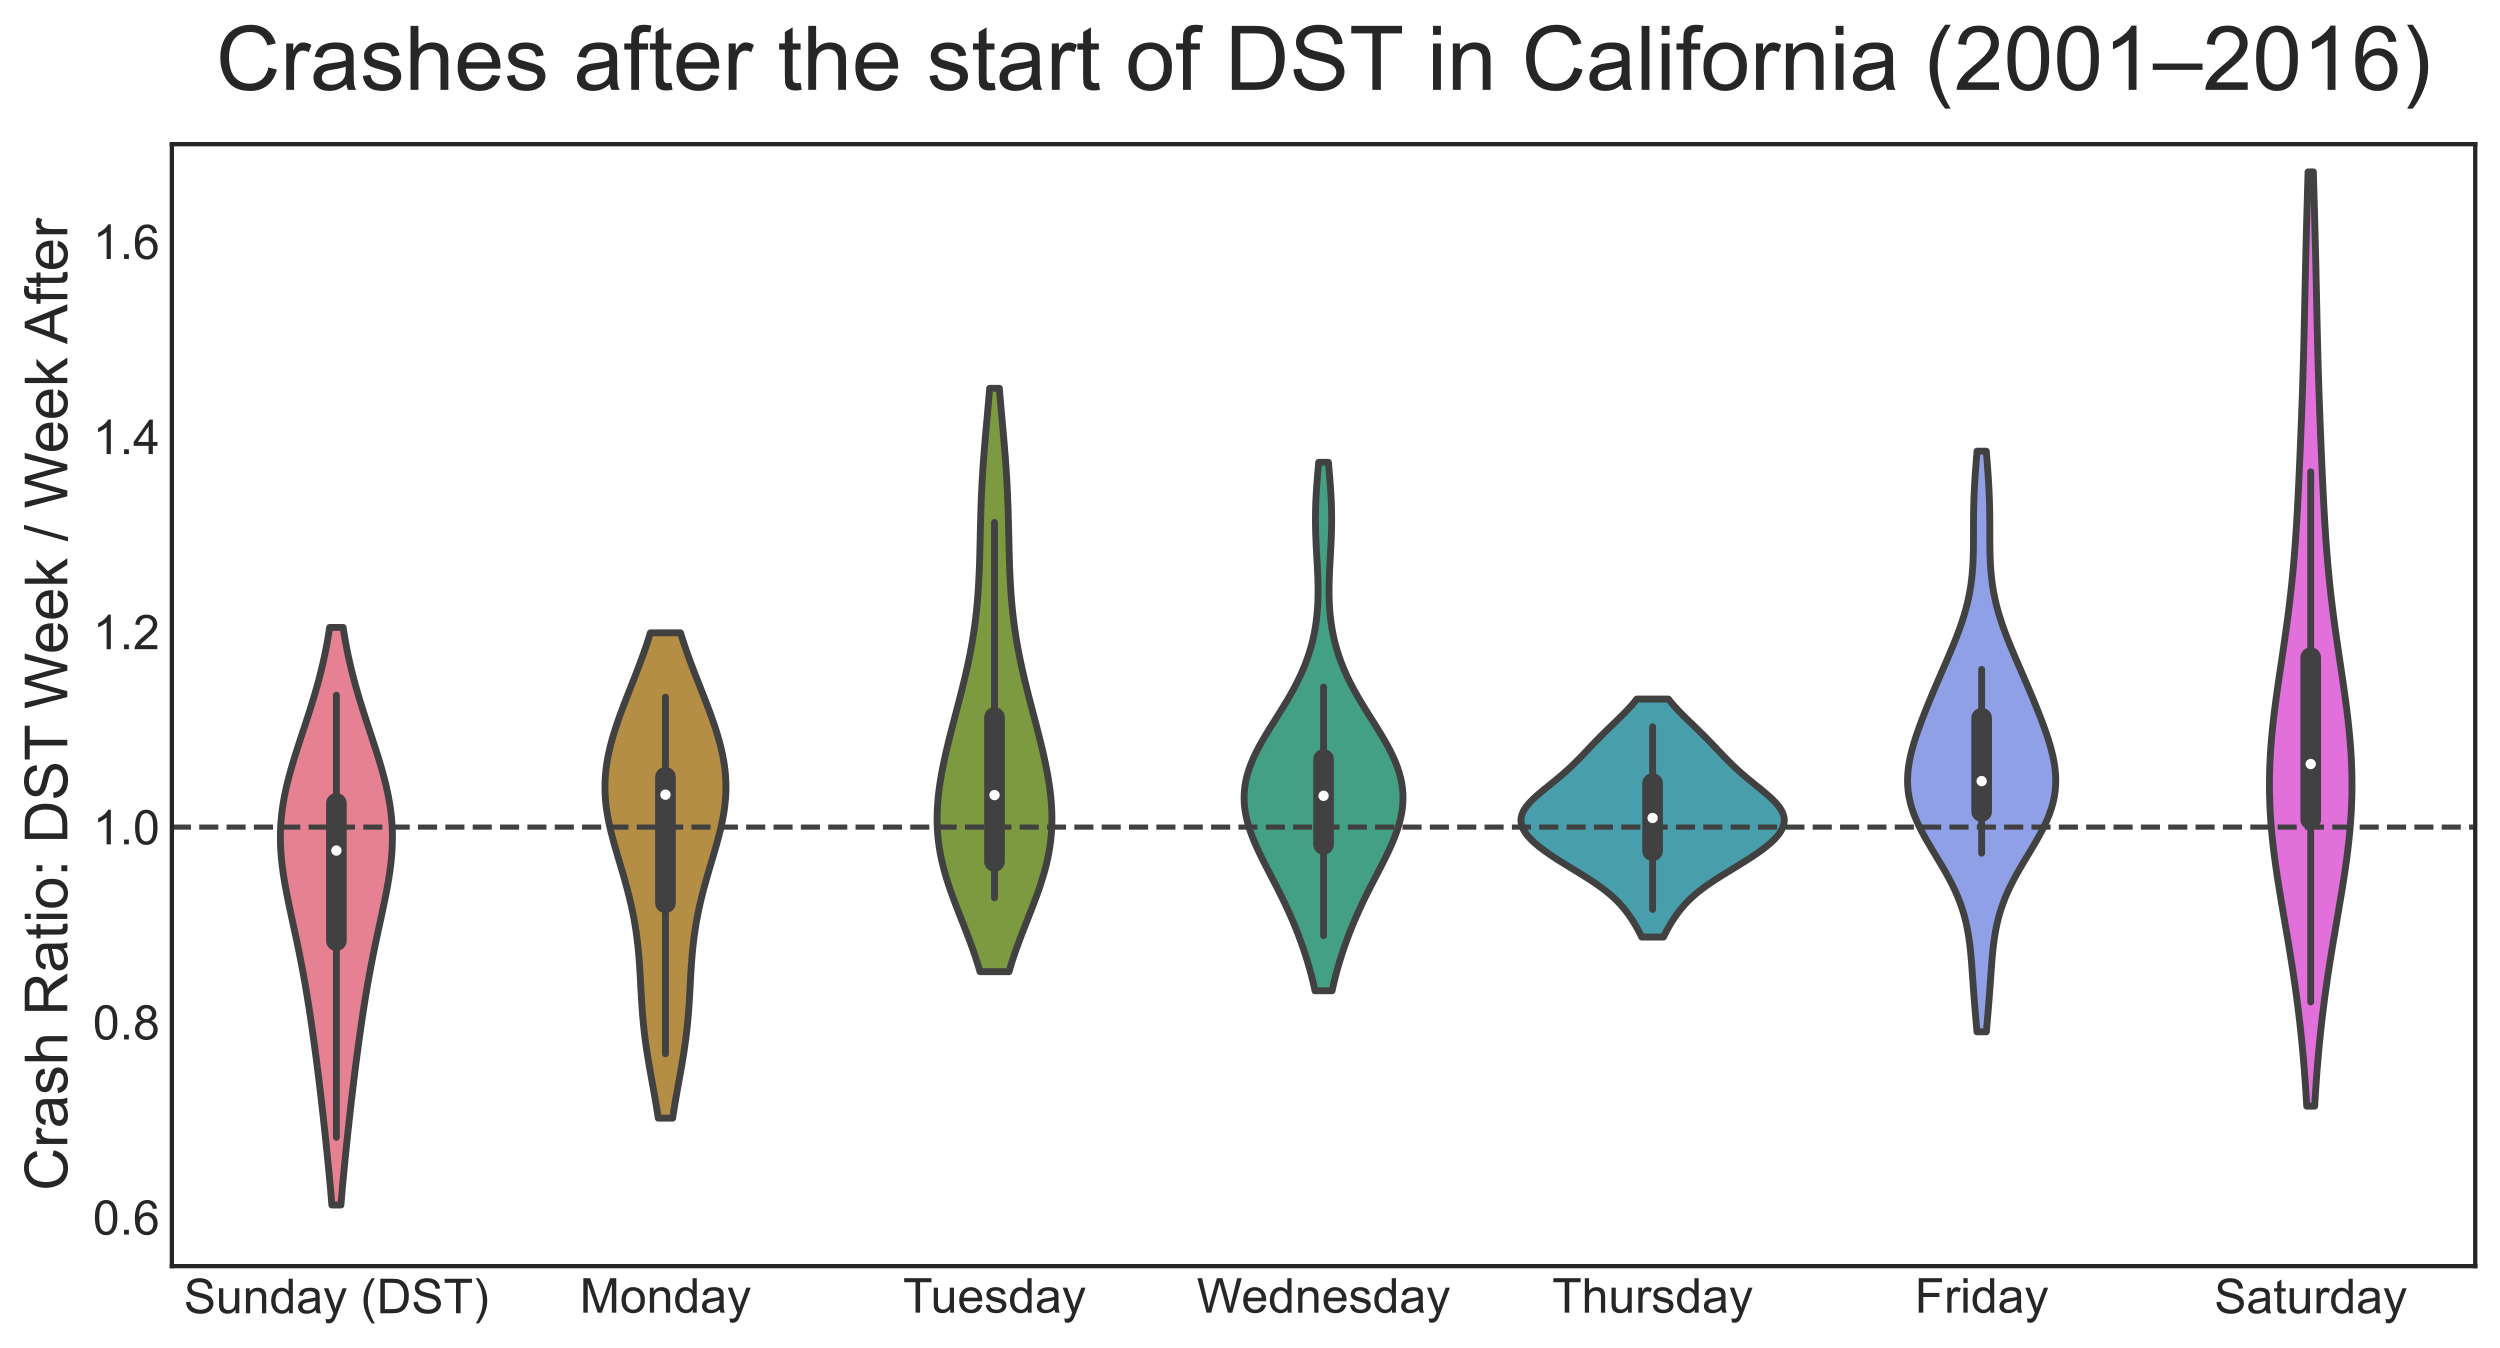 <?xml version="1.0" encoding="utf-8" standalone="no"?>
<!DOCTYPE svg PUBLIC "-//W3C//DTD SVG 1.1//EN"
  "http://www.w3.org/Graphics/SVG/1.1/DTD/svg11.dtd">
<!-- Created with matplotlib (https://matplotlib.org/) -->
<svg height="391.91pt" version="1.1" viewBox="0 0 726.763 391.91" width="726.763pt" xmlns="http://www.w3.org/2000/svg" xmlns:xlink="http://www.w3.org/1999/xlink">
 <defs>
  <style type="text/css">
*{stroke-linecap:butt;stroke-linejoin:round;}
  </style>
 </defs>
 <g id="figure_1">
  <g id="patch_1">
   <path d="M 0 391.91 
L 726.763 391.91 
L 726.763 0 
L 0 0 
z
" style="fill:#ffffff;"/>
  </g>
  <g id="axes_1">
   <g id="patch_2">
    <path d="M 49.963 368.072 
L 719.563 368.072 
L 719.563 41.912 
L 49.963 41.912 
z
" style="fill:#ffffff;"/>
   </g>
   <g id="matplotlib.axis_1">
    <g id="xtick_1">
     <g id="text_1">
      <!-- Sunday (DST) -->
      <defs>
       <path d="M 4.5 23 
L 13.422 23.781 
Q 14.062 18.406 16.375 14.969 
Q 18.703 11.531 23.578 9.406 
Q 28.469 7.281 34.578 7.281 
Q 39.984 7.281 44.141 8.891 
Q 48.297 10.5 50.312 13.297 
Q 52.344 16.109 52.344 19.438 
Q 52.344 22.797 50.391 25.312 
Q 48.438 27.828 43.953 29.547 
Q 41.062 30.672 31.203 33.031 
Q 21.344 35.406 17.391 37.5 
Q 12.25 40.188 9.734 44.156 
Q 7.234 48.141 7.234 53.078 
Q 7.234 58.5 10.297 63.203 
Q 13.375 67.922 19.281 70.359 
Q 25.203 72.797 32.422 72.797 
Q 40.375 72.797 46.453 70.234 
Q 52.547 67.672 55.812 62.688 
Q 59.078 57.719 59.328 51.422 
L 50.25 50.734 
Q 49.516 57.516 45.281 60.984 
Q 41.062 64.453 32.812 64.453 
Q 24.219 64.453 20.281 61.297 
Q 16.359 58.156 16.359 53.719 
Q 16.359 49.859 19.141 47.359 
Q 21.875 44.875 33.422 42.266 
Q 44.969 39.656 49.266 37.703 
Q 55.516 34.812 58.484 30.391 
Q 61.469 25.984 61.469 20.219 
Q 61.469 14.5 58.203 9.438 
Q 54.938 4.391 48.797 1.578 
Q 42.672 -1.219 35.016 -1.219 
Q 25.297 -1.219 18.719 1.609 
Q 12.156 4.438 8.422 10.125 
Q 4.688 15.828 4.5 23 
z
" id="ArialMT-83"/>
       <path d="M 40.578 0 
L 40.578 7.625 
Q 34.516 -1.172 24.125 -1.172 
Q 19.531 -1.172 15.547 0.578 
Q 11.578 2.344 9.641 5 
Q 7.719 7.672 6.938 11.531 
Q 6.391 14.109 6.391 19.734 
L 6.391 51.859 
L 15.188 51.859 
L 15.188 23.094 
Q 15.188 16.219 15.719 13.812 
Q 16.547 10.359 19.234 8.375 
Q 21.922 6.391 25.875 6.391 
Q 29.828 6.391 33.297 8.422 
Q 36.766 10.453 38.203 13.938 
Q 39.656 17.438 39.656 24.078 
L 39.656 51.859 
L 48.438 51.859 
L 48.438 0 
z
" id="ArialMT-117"/>
       <path d="M 6.594 0 
L 6.594 51.859 
L 14.5 51.859 
L 14.5 44.484 
Q 20.219 53.031 31 53.031 
Q 35.688 53.031 39.625 51.344 
Q 43.562 49.656 45.516 46.922 
Q 47.469 44.188 48.25 40.438 
Q 48.734 37.984 48.734 31.891 
L 48.734 0 
L 39.938 0 
L 39.938 31.547 
Q 39.938 36.922 38.906 39.578 
Q 37.891 42.234 35.281 43.812 
Q 32.672 45.406 29.156 45.406 
Q 23.531 45.406 19.453 41.844 
Q 15.375 38.281 15.375 28.328 
L 15.375 0 
z
" id="ArialMT-110"/>
       <path d="M 40.234 0 
L 40.234 6.547 
Q 35.297 -1.172 25.734 -1.172 
Q 19.531 -1.172 14.328 2.25 
Q 9.125 5.672 6.266 11.797 
Q 3.422 17.922 3.422 25.875 
Q 3.422 33.641 6 39.969 
Q 8.594 46.297 13.766 49.656 
Q 18.953 53.031 25.344 53.031 
Q 30.031 53.031 33.688 51.047 
Q 37.359 49.078 39.656 45.906 
L 39.656 71.578 
L 48.391 71.578 
L 48.391 0 
z
M 12.453 25.875 
Q 12.453 15.922 16.641 10.984 
Q 20.844 6.062 26.562 6.062 
Q 32.328 6.062 36.344 10.766 
Q 40.375 15.484 40.375 25.141 
Q 40.375 35.797 36.266 40.766 
Q 32.172 45.75 26.172 45.75 
Q 20.312 45.75 16.375 40.969 
Q 12.453 36.188 12.453 25.875 
z
" id="ArialMT-100"/>
       <path d="M 40.438 6.391 
Q 35.547 2.25 31.031 0.531 
Q 26.516 -1.172 21.344 -1.172 
Q 12.797 -1.172 8.203 3 
Q 3.609 7.172 3.609 13.672 
Q 3.609 17.484 5.344 20.625 
Q 7.078 23.781 9.891 25.688 
Q 12.703 27.594 16.219 28.562 
Q 18.797 29.25 24.031 29.891 
Q 34.672 31.156 39.703 32.906 
Q 39.75 34.719 39.75 35.203 
Q 39.75 40.578 37.25 42.781 
Q 33.891 45.75 27.25 45.75 
Q 21.047 45.75 18.094 43.578 
Q 15.141 41.406 13.719 35.891 
L 5.125 37.062 
Q 6.297 42.578 8.984 45.969 
Q 11.672 49.359 16.75 51.188 
Q 21.828 53.031 28.516 53.031 
Q 35.156 53.031 39.297 51.469 
Q 43.453 49.906 45.406 47.531 
Q 47.359 45.172 48.141 41.547 
Q 48.578 39.312 48.578 33.453 
L 48.578 21.734 
Q 48.578 9.469 49.141 6.219 
Q 49.703 2.984 51.375 0 
L 42.188 0 
Q 40.828 2.734 40.438 6.391 
z
M 39.703 26.031 
Q 34.906 24.078 25.344 22.703 
Q 19.922 21.922 17.672 20.938 
Q 15.438 19.969 14.203 18.094 
Q 12.984 16.219 12.984 13.922 
Q 12.984 10.406 15.641 8.062 
Q 18.312 5.719 23.438 5.719 
Q 28.516 5.719 32.469 7.938 
Q 36.422 10.156 38.281 14.016 
Q 39.703 17 39.703 22.797 
z
" id="ArialMT-97"/>
       <path d="M 6.203 -19.969 
L 5.219 -11.719 
Q 8.109 -12.5 10.25 -12.5 
Q 13.188 -12.5 14.938 -11.516 
Q 16.703 -10.547 17.828 -8.797 
Q 18.656 -7.469 20.516 -2.25 
Q 20.75 -1.516 21.297 -0.094 
L 1.609 51.859 
L 11.078 51.859 
L 21.875 21.828 
Q 23.969 16.109 25.641 9.812 
Q 27.156 15.875 29.25 21.625 
L 40.328 51.859 
L 49.125 51.859 
L 29.391 -0.875 
Q 26.219 -9.422 24.469 -12.641 
Q 22.125 -17 19.094 -19.016 
Q 16.062 -21.047 11.859 -21.047 
Q 9.328 -21.047 6.203 -19.969 
z
" id="ArialMT-121"/>
       <path id="ArialMT-32"/>
       <path d="M 23.391 -21.047 
Q 16.109 -11.859 11.078 0.438 
Q 6.062 12.75 6.062 25.922 
Q 6.062 37.547 9.812 48.188 
Q 14.203 60.547 23.391 72.797 
L 29.688 72.797 
Q 23.781 62.641 21.875 58.297 
Q 18.891 51.562 17.188 44.234 
Q 15.094 35.109 15.094 25.875 
Q 15.094 2.391 29.688 -21.047 
z
" id="ArialMT-40"/>
       <path d="M 7.719 0 
L 7.719 71.578 
L 32.375 71.578 
Q 40.719 71.578 45.125 70.562 
Q 51.266 69.141 55.609 65.438 
Q 61.281 60.641 64.078 53.188 
Q 66.891 45.75 66.891 36.188 
Q 66.891 28.031 64.984 21.734 
Q 63.094 15.438 60.109 11.297 
Q 57.125 7.172 53.578 4.797 
Q 50.047 2.438 45.047 1.219 
Q 40.047 0 33.547 0 
z
M 17.188 8.453 
L 32.469 8.453 
Q 39.547 8.453 43.578 9.766 
Q 47.609 11.078 50 13.484 
Q 53.375 16.844 55.25 22.531 
Q 57.125 28.219 57.125 36.328 
Q 57.125 47.562 53.438 53.594 
Q 49.75 59.625 44.484 61.672 
Q 40.672 63.141 32.234 63.141 
L 17.188 63.141 
z
" id="ArialMT-68"/>
       <path d="M 25.922 0 
L 25.922 63.141 
L 2.344 63.141 
L 2.344 71.578 
L 59.078 71.578 
L 59.078 63.141 
L 35.406 63.141 
L 35.406 0 
z
" id="ArialMT-84"/>
       <path d="M 12.359 -21.047 
L 6.062 -21.047 
Q 20.656 2.391 20.656 25.875 
Q 20.656 35.062 18.562 44.094 
Q 16.891 51.422 13.922 58.156 
Q 12.016 62.547 6.062 72.797 
L 12.359 72.797 
Q 21.531 60.547 25.922 48.188 
Q 29.688 37.547 29.688 25.922 
Q 29.688 12.75 24.625 0.438 
Q 19.578 -11.859 12.359 -21.047 
z
" id="ArialMT-41"/>
      </defs>
      <g style="fill:#262626;" transform="translate(53.446 381.764)scale(0.14 -0.14)">
       <use xlink:href="#ArialMT-83"/>
       <use x="66.699" xlink:href="#ArialMT-117"/>
       <use x="122.314" xlink:href="#ArialMT-110"/>
       <use x="177.93" xlink:href="#ArialMT-100"/>
       <use x="233.545" xlink:href="#ArialMT-97"/>
       <use x="289.16" xlink:href="#ArialMT-121"/>
       <use x="339.16" xlink:href="#ArialMT-32"/>
       <use x="366.943" xlink:href="#ArialMT-40"/>
       <use x="400.244" xlink:href="#ArialMT-68"/>
       <use x="472.461" xlink:href="#ArialMT-83"/>
       <use x="539.16" xlink:href="#ArialMT-84"/>
       <use x="600.244" xlink:href="#ArialMT-41"/>
      </g>
     </g>
    </g>
    <g id="xtick_2">
     <g id="text_2">
      <!-- Monday -->
      <defs>
       <path d="M 7.422 0 
L 7.422 71.578 
L 21.688 71.578 
L 38.625 20.906 
Q 40.969 13.812 42.047 10.297 
Q 43.266 14.203 45.844 21.781 
L 62.984 71.578 
L 75.734 71.578 
L 75.734 0 
L 66.609 0 
L 66.609 59.906 
L 45.797 0 
L 37.25 0 
L 16.547 60.938 
L 16.547 0 
z
" id="ArialMT-77"/>
       <path d="M 3.328 25.922 
Q 3.328 40.328 11.328 47.266 
Q 18.016 53.031 27.641 53.031 
Q 38.328 53.031 45.109 46.016 
Q 51.906 39.016 51.906 26.656 
Q 51.906 16.656 48.906 10.906 
Q 45.906 5.172 40.156 2 
Q 34.422 -1.172 27.641 -1.172 
Q 16.75 -1.172 10.031 5.812 
Q 3.328 12.797 3.328 25.922 
z
M 12.359 25.922 
Q 12.359 15.969 16.703 11.016 
Q 21.047 6.062 27.641 6.062 
Q 34.188 6.062 38.531 11.031 
Q 42.875 16.016 42.875 26.219 
Q 42.875 35.844 38.5 40.797 
Q 34.125 45.75 27.641 45.75 
Q 21.047 45.75 16.703 40.812 
Q 12.359 35.891 12.359 25.922 
z
" id="ArialMT-111"/>
      </defs>
      <g style="fill:#262626;" transform="translate(168.547 381.593)scale(0.14 -0.14)">
       <use xlink:href="#ArialMT-77"/>
       <use x="83.301" xlink:href="#ArialMT-111"/>
       <use x="138.916" xlink:href="#ArialMT-110"/>
       <use x="194.531" xlink:href="#ArialMT-100"/>
       <use x="250.146" xlink:href="#ArialMT-97"/>
       <use x="305.762" xlink:href="#ArialMT-121"/>
      </g>
     </g>
    </g>
    <g id="xtick_3">
     <g id="text_3">
      <!-- Tuesday -->
      <defs>
       <path d="M 42.094 16.703 
L 51.172 15.578 
Q 49.031 7.625 43.219 3.219 
Q 37.406 -1.172 28.375 -1.172 
Q 17 -1.172 10.328 5.828 
Q 3.656 12.844 3.656 25.484 
Q 3.656 38.578 10.391 45.797 
Q 17.141 53.031 27.875 53.031 
Q 38.281 53.031 44.875 45.953 
Q 51.469 38.875 51.469 26.031 
Q 51.469 25.25 51.422 23.688 
L 12.75 23.688 
Q 13.234 15.141 17.578 10.594 
Q 21.922 6.062 28.422 6.062 
Q 33.25 6.062 36.672 8.594 
Q 40.094 11.141 42.094 16.703 
z
M 13.234 30.906 
L 42.188 30.906 
Q 41.609 37.453 38.875 40.719 
Q 34.672 45.797 27.984 45.797 
Q 21.922 45.797 17.797 41.75 
Q 13.672 37.703 13.234 30.906 
z
" id="ArialMT-101"/>
       <path d="M 3.078 15.484 
L 11.766 16.844 
Q 12.5 11.625 15.844 8.844 
Q 19.188 6.062 25.203 6.062 
Q 31.25 6.062 34.172 8.516 
Q 37.109 10.984 37.109 14.312 
Q 37.109 17.281 34.516 19 
Q 32.719 20.172 25.531 21.969 
Q 15.875 24.422 12.141 26.203 
Q 8.406 27.984 6.469 31.125 
Q 4.547 34.281 4.547 38.094 
Q 4.547 41.547 6.125 44.5 
Q 7.719 47.469 10.453 49.422 
Q 12.5 50.922 16.031 51.969 
Q 19.578 53.031 23.641 53.031 
Q 29.734 53.031 34.344 51.266 
Q 38.969 49.516 41.156 46.5 
Q 43.359 43.5 44.188 38.484 
L 35.594 37.312 
Q 35.016 41.312 32.203 43.547 
Q 29.391 45.797 24.266 45.797 
Q 18.219 45.797 15.625 43.797 
Q 13.031 41.797 13.031 39.109 
Q 13.031 37.406 14.109 36.031 
Q 15.188 34.625 17.484 33.688 
Q 18.797 33.203 25.25 31.453 
Q 34.578 28.953 38.25 27.359 
Q 41.938 25.781 44.031 22.75 
Q 46.141 19.734 46.141 15.234 
Q 46.141 10.844 43.578 6.953 
Q 41.016 3.078 36.172 0.953 
Q 31.344 -1.172 25.25 -1.172 
Q 15.141 -1.172 9.844 3.031 
Q 4.547 7.234 3.078 15.484 
z
" id="ArialMT-115"/>
      </defs>
      <g style="fill:#262626;" transform="translate(262.522 381.593)scale(0.14 -0.14)">
       <use xlink:href="#ArialMT-84"/>
       <use x="57.334" xlink:href="#ArialMT-117"/>
       <use x="112.949" xlink:href="#ArialMT-101"/>
       <use x="168.564" xlink:href="#ArialMT-115"/>
       <use x="218.564" xlink:href="#ArialMT-100"/>
       <use x="274.18" xlink:href="#ArialMT-97"/>
       <use x="329.795" xlink:href="#ArialMT-121"/>
      </g>
     </g>
    </g>
    <g id="xtick_4">
     <g id="text_4">
      <!-- Wednesday -->
      <defs>
       <path d="M 20.219 0 
L 1.219 71.578 
L 10.938 71.578 
L 21.828 24.656 
Q 23.578 17.281 24.859 10.016 
Q 27.594 21.484 28.078 23.25 
L 41.703 71.578 
L 53.125 71.578 
L 63.375 35.359 
Q 67.234 21.875 68.953 10.016 
Q 70.312 16.797 72.516 25.594 
L 83.734 71.578 
L 93.266 71.578 
L 73.641 0 
L 64.5 0 
L 49.422 54.547 
Q 47.516 61.375 47.172 62.938 
Q 46.047 58.016 45.062 54.547 
L 29.891 0 
z
" id="ArialMT-87"/>
      </defs>
      <g style="fill:#262626;" transform="translate(347.922 381.593)scale(0.14 -0.14)">
       <use xlink:href="#ArialMT-87"/>
       <use x="92.635" xlink:href="#ArialMT-101"/>
       <use x="148.25" xlink:href="#ArialMT-100"/>
       <use x="203.865" xlink:href="#ArialMT-110"/>
       <use x="259.48" xlink:href="#ArialMT-101"/>
       <use x="315.096" xlink:href="#ArialMT-115"/>
       <use x="365.096" xlink:href="#ArialMT-100"/>
       <use x="420.711" xlink:href="#ArialMT-97"/>
       <use x="476.326" xlink:href="#ArialMT-121"/>
      </g>
     </g>
    </g>
    <g id="xtick_5">
     <g id="text_5">
      <!-- Thursday -->
      <defs>
       <path d="M 6.594 0 
L 6.594 71.578 
L 15.375 71.578 
L 15.375 45.906 
Q 21.531 53.031 30.906 53.031 
Q 36.672 53.031 40.922 50.75 
Q 45.172 48.484 47 44.484 
Q 48.828 40.484 48.828 32.859 
L 48.828 0 
L 40.047 0 
L 40.047 32.859 
Q 40.047 39.453 37.188 42.453 
Q 34.328 45.453 29.109 45.453 
Q 25.203 45.453 21.75 43.422 
Q 18.312 41.406 16.844 37.938 
Q 15.375 34.469 15.375 28.375 
L 15.375 0 
z
" id="ArialMT-104"/>
       <path d="M 6.5 0 
L 6.5 51.859 
L 14.406 51.859 
L 14.406 44 
Q 17.438 49.516 20 51.266 
Q 22.562 53.031 25.641 53.031 
Q 30.078 53.031 34.672 50.203 
L 31.641 42.047 
Q 28.422 43.953 25.203 43.953 
Q 22.312 43.953 20.016 42.219 
Q 17.719 40.484 16.75 37.406 
Q 15.281 32.719 15.281 27.156 
L 15.281 0 
z
" id="ArialMT-114"/>
      </defs>
      <g style="fill:#262626;" transform="translate(451.243 381.593)scale(0.14 -0.14)">
       <use xlink:href="#ArialMT-84"/>
       <use x="61.084" xlink:href="#ArialMT-104"/>
       <use x="116.699" xlink:href="#ArialMT-117"/>
       <use x="172.314" xlink:href="#ArialMT-114"/>
       <use x="205.615" xlink:href="#ArialMT-115"/>
       <use x="255.615" xlink:href="#ArialMT-100"/>
       <use x="311.23" xlink:href="#ArialMT-97"/>
       <use x="366.846" xlink:href="#ArialMT-121"/>
      </g>
     </g>
    </g>
    <g id="xtick_6">
     <g id="text_6">
      <!-- Friday -->
      <defs>
       <path d="M 8.203 0 
L 8.203 71.578 
L 56.5 71.578 
L 56.5 63.141 
L 17.672 63.141 
L 17.672 40.969 
L 51.266 40.969 
L 51.266 32.516 
L 17.672 32.516 
L 17.672 0 
z
" id="ArialMT-70"/>
       <path d="M 6.641 61.469 
L 6.641 71.578 
L 15.438 71.578 
L 15.438 61.469 
z
M 6.641 0 
L 6.641 51.859 
L 15.438 51.859 
L 15.438 0 
z
" id="ArialMT-105"/>
      </defs>
      <g style="fill:#262626;" transform="translate(556.631 381.593)scale(0.14 -0.14)">
       <use xlink:href="#ArialMT-70"/>
       <use x="61.084" xlink:href="#ArialMT-114"/>
       <use x="94.385" xlink:href="#ArialMT-105"/>
       <use x="116.602" xlink:href="#ArialMT-100"/>
       <use x="172.217" xlink:href="#ArialMT-97"/>
       <use x="227.832" xlink:href="#ArialMT-121"/>
      </g>
     </g>
    </g>
    <g id="xtick_7">
     <g id="text_7">
      <!-- Saturday -->
      <defs>
       <path d="M 25.781 7.859 
L 27.047 0.094 
Q 23.344 -0.688 20.406 -0.688 
Q 15.625 -0.688 12.984 0.828 
Q 10.359 2.344 9.281 4.812 
Q 8.203 7.281 8.203 15.188 
L 8.203 45.016 
L 1.766 45.016 
L 1.766 51.859 
L 8.203 51.859 
L 8.203 64.703 
L 16.938 69.969 
L 16.938 51.859 
L 25.781 51.859 
L 25.781 45.016 
L 16.938 45.016 
L 16.938 14.703 
Q 16.938 10.938 17.406 9.859 
Q 17.875 8.797 18.922 8.156 
Q 19.969 7.516 21.922 7.516 
Q 23.391 7.516 25.781 7.859 
z
" id="ArialMT-116"/>
      </defs>
      <g style="fill:#262626;" transform="translate(643.719 381.764)scale(0.14 -0.14)">
       <use xlink:href="#ArialMT-83"/>
       <use x="66.699" xlink:href="#ArialMT-97"/>
       <use x="122.314" xlink:href="#ArialMT-116"/>
       <use x="150.098" xlink:href="#ArialMT-117"/>
       <use x="205.713" xlink:href="#ArialMT-114"/>
       <use x="239.014" xlink:href="#ArialMT-100"/>
       <use x="294.629" xlink:href="#ArialMT-97"/>
       <use x="350.244" xlink:href="#ArialMT-121"/>
      </g>
     </g>
    </g>
   </g>
   <g id="matplotlib.axis_2">
    <g id="ytick_1">
     <g id="text_8">
      <!-- 0.6 -->
      <defs>
       <path d="M 4.156 35.297 
Q 4.156 48 6.766 55.734 
Q 9.375 63.484 14.516 67.672 
Q 19.672 71.875 27.484 71.875 
Q 33.25 71.875 37.594 69.547 
Q 41.938 67.234 44.766 62.859 
Q 47.609 58.5 49.219 52.219 
Q 50.828 45.953 50.828 35.297 
Q 50.828 22.703 48.234 14.969 
Q 45.656 7.234 40.5 3 
Q 35.359 -1.219 27.484 -1.219 
Q 17.141 -1.219 11.234 6.203 
Q 4.156 15.141 4.156 35.297 
z
M 13.188 35.297 
Q 13.188 17.672 17.312 11.828 
Q 21.438 6 27.484 6 
Q 33.547 6 37.672 11.859 
Q 41.797 17.719 41.797 35.297 
Q 41.797 52.984 37.672 58.781 
Q 33.547 64.594 27.391 64.594 
Q 21.344 64.594 17.719 59.469 
Q 13.188 52.938 13.188 35.297 
z
" id="ArialMT-48"/>
       <path d="M 9.078 0 
L 9.078 10.016 
L 19.094 10.016 
L 19.094 0 
z
" id="ArialMT-46"/>
       <path d="M 49.75 54.047 
L 41.016 53.375 
Q 39.844 58.547 37.703 60.891 
Q 34.125 64.656 28.906 64.656 
Q 24.703 64.656 21.531 62.312 
Q 17.391 59.281 14.984 53.469 
Q 12.594 47.656 12.5 36.922 
Q 15.672 41.75 20.266 44.094 
Q 24.859 46.438 29.891 46.438 
Q 38.672 46.438 44.844 39.969 
Q 51.031 33.5 51.031 23.25 
Q 51.031 16.5 48.125 10.719 
Q 45.219 4.938 40.141 1.859 
Q 35.062 -1.219 28.609 -1.219 
Q 17.625 -1.219 10.688 6.859 
Q 3.766 14.938 3.766 33.5 
Q 3.766 54.25 11.422 63.672 
Q 18.109 71.875 29.438 71.875 
Q 37.891 71.875 43.281 67.141 
Q 48.688 62.406 49.75 54.047 
z
M 13.875 23.188 
Q 13.875 18.656 15.797 14.5 
Q 17.719 10.359 21.188 8.172 
Q 24.656 6 28.469 6 
Q 34.031 6 38.031 10.484 
Q 42.047 14.984 42.047 22.703 
Q 42.047 30.125 38.078 34.391 
Q 34.125 38.672 28.125 38.672 
Q 22.172 38.672 18.016 34.391 
Q 13.875 30.125 13.875 23.188 
z
" id="ArialMT-54"/>
      </defs>
      <g style="fill:#262626;" transform="translate(27.003 358.902)scale(0.14 -0.14)">
       <use xlink:href="#ArialMT-48"/>
       <use x="55.615" xlink:href="#ArialMT-46"/>
       <use x="83.398" xlink:href="#ArialMT-54"/>
      </g>
     </g>
    </g>
    <g id="ytick_2">
     <g id="text_9">
      <!-- 0.8 -->
      <defs>
       <path d="M 17.672 38.812 
Q 12.203 40.828 9.562 44.531 
Q 6.938 48.25 6.938 53.422 
Q 6.938 61.234 12.547 66.547 
Q 18.172 71.875 27.484 71.875 
Q 36.859 71.875 42.578 66.422 
Q 48.297 60.984 48.297 53.172 
Q 48.297 48.188 45.672 44.5 
Q 43.062 40.828 37.75 38.812 
Q 44.344 36.672 47.781 31.875 
Q 51.219 27.094 51.219 20.453 
Q 51.219 11.281 44.719 5.031 
Q 38.234 -1.219 27.641 -1.219 
Q 17.047 -1.219 10.547 5.047 
Q 4.047 11.328 4.047 20.703 
Q 4.047 27.688 7.594 32.391 
Q 11.141 37.109 17.672 38.812 
z
M 15.922 53.719 
Q 15.922 48.641 19.188 45.406 
Q 22.469 42.188 27.688 42.188 
Q 32.766 42.188 36.016 45.375 
Q 39.266 48.578 39.266 53.219 
Q 39.266 58.062 35.906 61.359 
Q 32.562 64.656 27.594 64.656 
Q 22.562 64.656 19.234 61.422 
Q 15.922 58.203 15.922 53.719 
z
M 13.094 20.656 
Q 13.094 16.891 14.875 13.375 
Q 16.656 9.859 20.172 7.922 
Q 23.688 6 27.734 6 
Q 34.031 6 38.125 10.047 
Q 42.234 14.109 42.234 20.359 
Q 42.234 26.703 38.016 30.859 
Q 33.797 35.016 27.438 35.016 
Q 21.234 35.016 17.156 30.906 
Q 13.094 26.812 13.094 20.656 
z
" id="ArialMT-56"/>
      </defs>
      <g style="fill:#262626;" transform="translate(27.003 302.178)scale(0.14 -0.14)">
       <use xlink:href="#ArialMT-48"/>
       <use x="55.615" xlink:href="#ArialMT-46"/>
       <use x="83.398" xlink:href="#ArialMT-56"/>
      </g>
     </g>
    </g>
    <g id="ytick_3">
     <g id="text_10">
      <!-- 1.0 -->
      <defs>
       <path d="M 37.25 0 
L 28.469 0 
L 28.469 56 
Q 25.297 52.984 20.141 49.953 
Q 14.984 46.922 10.891 45.406 
L 10.891 53.906 
Q 18.266 57.375 23.781 62.297 
Q 29.297 67.234 31.594 71.875 
L 37.25 71.875 
z
" id="ArialMT-49"/>
      </defs>
      <g style="fill:#262626;" transform="translate(27.003 245.455)scale(0.14 -0.14)">
       <use xlink:href="#ArialMT-49"/>
       <use x="55.615" xlink:href="#ArialMT-46"/>
       <use x="83.398" xlink:href="#ArialMT-48"/>
      </g>
     </g>
    </g>
    <g id="ytick_4">
     <g id="text_11">
      <!-- 1.2 -->
      <defs>
       <path d="M 50.344 8.453 
L 50.344 0 
L 3.031 0 
Q 2.938 3.172 4.047 6.109 
Q 5.859 10.938 9.828 15.625 
Q 13.812 20.312 21.344 26.469 
Q 33.016 36.031 37.109 41.625 
Q 41.219 47.219 41.219 52.203 
Q 41.219 57.422 37.469 61 
Q 33.734 64.594 27.734 64.594 
Q 21.391 64.594 17.578 60.781 
Q 13.766 56.984 13.719 50.25 
L 4.688 51.172 
Q 5.609 61.281 11.656 66.578 
Q 17.719 71.875 27.938 71.875 
Q 38.234 71.875 44.234 66.156 
Q 50.25 60.453 50.25 52 
Q 50.25 47.703 48.484 43.547 
Q 46.734 39.406 42.656 34.812 
Q 38.578 30.219 29.109 22.219 
Q 21.188 15.578 18.938 13.203 
Q 16.703 10.844 15.234 8.453 
z
" id="ArialMT-50"/>
      </defs>
      <g style="fill:#262626;" transform="translate(27.003 188.731)scale(0.14 -0.14)">
       <use xlink:href="#ArialMT-49"/>
       <use x="55.615" xlink:href="#ArialMT-46"/>
       <use x="83.398" xlink:href="#ArialMT-50"/>
      </g>
     </g>
    </g>
    <g id="ytick_5">
     <g id="text_12">
      <!-- 1.4 -->
      <defs>
       <path d="M 32.328 0 
L 32.328 17.141 
L 1.266 17.141 
L 1.266 25.203 
L 33.938 71.578 
L 41.109 71.578 
L 41.109 25.203 
L 50.781 25.203 
L 50.781 17.141 
L 41.109 17.141 
L 41.109 0 
z
M 32.328 25.203 
L 32.328 57.469 
L 9.906 25.203 
z
" id="ArialMT-52"/>
      </defs>
      <g style="fill:#262626;" transform="translate(27.003 132.008)scale(0.14 -0.14)">
       <use xlink:href="#ArialMT-49"/>
       <use x="55.615" xlink:href="#ArialMT-46"/>
       <use x="83.398" xlink:href="#ArialMT-52"/>
      </g>
     </g>
    </g>
    <g id="ytick_6">
     <g id="text_13">
      <!-- 1.6 -->
      <g style="fill:#262626;" transform="translate(27.003 75.284)scale(0.14 -0.14)">
       <use xlink:href="#ArialMT-49"/>
       <use x="55.615" xlink:href="#ArialMT-46"/>
       <use x="83.398" xlink:href="#ArialMT-54"/>
      </g>
     </g>
    </g>
    <g id="text_14">
     <!-- Crash Ratio: DST Week / Week After -->
     <defs>
      <path d="M 58.797 25.094 
L 68.266 22.703 
Q 65.281 11.031 57.547 4.906 
Q 49.812 -1.219 38.625 -1.219 
Q 27.047 -1.219 19.797 3.484 
Q 12.547 8.203 8.766 17.141 
Q 4.984 26.078 4.984 36.328 
Q 4.984 47.516 9.25 55.828 
Q 13.531 64.156 21.406 68.469 
Q 29.297 72.797 38.766 72.797 
Q 49.516 72.797 56.828 67.328 
Q 64.156 61.859 67.047 51.953 
L 57.719 49.75 
Q 55.219 57.562 50.484 61.125 
Q 45.75 64.703 38.578 64.703 
Q 30.328 64.703 24.781 60.734 
Q 19.234 56.781 16.984 50.109 
Q 14.75 43.453 14.75 36.375 
Q 14.75 27.25 17.406 20.438 
Q 20.062 13.625 25.672 10.25 
Q 31.297 6.891 37.844 6.891 
Q 45.797 6.891 51.312 11.469 
Q 56.844 16.062 58.797 25.094 
z
" id="ArialMT-67"/>
      <path d="M 7.859 0 
L 7.859 71.578 
L 39.594 71.578 
Q 49.172 71.578 54.141 69.641 
Q 59.125 67.719 62.109 62.828 
Q 65.094 57.953 65.094 52.047 
Q 65.094 44.438 60.156 39.203 
Q 55.219 33.984 44.922 32.562 
Q 48.688 30.766 50.641 29 
Q 54.781 25.203 58.5 19.484 
L 70.953 0 
L 59.031 0 
L 49.562 14.891 
Q 45.406 21.344 42.719 24.75 
Q 40.047 28.172 37.922 29.531 
Q 35.797 30.906 33.594 31.453 
Q 31.984 31.781 28.328 31.781 
L 17.328 31.781 
L 17.328 0 
z
M 17.328 39.984 
L 37.703 39.984 
Q 44.188 39.984 47.844 41.328 
Q 51.516 42.672 53.422 45.625 
Q 55.328 48.578 55.328 52.047 
Q 55.328 57.125 51.641 60.391 
Q 47.953 63.672 39.984 63.672 
L 17.328 63.672 
z
" id="ArialMT-82"/>
      <path d="M 9.031 41.844 
L 9.031 51.859 
L 19.047 51.859 
L 19.047 41.844 
z
M 9.031 0 
L 9.031 10.016 
L 19.047 10.016 
L 19.047 0 
z
" id="ArialMT-58"/>
      <path d="M 6.641 0 
L 6.641 71.578 
L 15.438 71.578 
L 15.438 30.766 
L 36.234 51.859 
L 47.609 51.859 
L 27.781 32.625 
L 49.609 0 
L 38.766 0 
L 21.625 26.516 
L 15.438 20.562 
L 15.438 0 
z
" id="ArialMT-107"/>
      <path d="M 0 -1.219 
L 20.75 72.797 
L 27.781 72.797 
L 7.078 -1.219 
z
" id="ArialMT-47"/>
      <path d="M -0.141 0 
L 27.344 71.578 
L 37.547 71.578 
L 66.844 0 
L 56.062 0 
L 47.703 21.688 
L 17.781 21.688 
L 9.906 0 
z
M 20.516 29.391 
L 44.781 29.391 
L 37.312 49.219 
Q 33.891 58.25 32.234 64.062 
Q 30.859 57.172 28.375 50.391 
z
" id="ArialMT-65"/>
      <path d="M 8.688 0 
L 8.688 45.016 
L 0.922 45.016 
L 0.922 51.859 
L 8.688 51.859 
L 8.688 57.375 
Q 8.688 62.594 9.625 65.141 
Q 10.891 68.562 14.078 70.672 
Q 17.281 72.797 23.047 72.797 
Q 26.766 72.797 31.25 71.922 
L 29.938 64.266 
Q 27.203 64.75 24.75 64.75 
Q 20.75 64.75 19.094 63.031 
Q 17.438 61.328 17.438 56.641 
L 17.438 51.859 
L 27.547 51.859 
L 27.547 45.016 
L 17.438 45.016 
L 17.438 0 
z
" id="ArialMT-102"/>
     </defs>
     <g style="fill:#262626;" transform="translate(19.569 346.175)rotate(-90)scale(0.173 -0.173)">
      <use xlink:href="#ArialMT-67"/>
      <use x="72.217" xlink:href="#ArialMT-114"/>
      <use x="105.518" xlink:href="#ArialMT-97"/>
      <use x="161.133" xlink:href="#ArialMT-115"/>
      <use x="211.133" xlink:href="#ArialMT-104"/>
      <use x="266.748" xlink:href="#ArialMT-32"/>
      <use x="294.531" xlink:href="#ArialMT-82"/>
      <use x="366.748" xlink:href="#ArialMT-97"/>
      <use x="422.363" xlink:href="#ArialMT-116"/>
      <use x="450.146" xlink:href="#ArialMT-105"/>
      <use x="472.363" xlink:href="#ArialMT-111"/>
      <use x="527.979" xlink:href="#ArialMT-58"/>
      <use x="555.762" xlink:href="#ArialMT-32"/>
      <use x="583.545" xlink:href="#ArialMT-68"/>
      <use x="655.762" xlink:href="#ArialMT-83"/>
      <use x="722.461" xlink:href="#ArialMT-84"/>
      <use x="781.795" xlink:href="#ArialMT-32"/>
      <use x="809.578" xlink:href="#ArialMT-87"/>
      <use x="902.213" xlink:href="#ArialMT-101"/>
      <use x="957.828" xlink:href="#ArialMT-101"/>
      <use x="1013.443" xlink:href="#ArialMT-107"/>
      <use x="1063.443" xlink:href="#ArialMT-32"/>
      <use x="1091.227" xlink:href="#ArialMT-47"/>
      <use x="1119.01" xlink:href="#ArialMT-32"/>
      <use x="1146.793" xlink:href="#ArialMT-87"/>
      <use x="1239.428" xlink:href="#ArialMT-101"/>
      <use x="1295.043" xlink:href="#ArialMT-101"/>
      <use x="1350.658" xlink:href="#ArialMT-107"/>
      <use x="1400.658" xlink:href="#ArialMT-32"/>
      <use x="1422.941" xlink:href="#ArialMT-65"/>
      <use x="1489.641" xlink:href="#ArialMT-102"/>
      <use x="1517.424" xlink:href="#ArialMT-116"/>
      <use x="1545.207" xlink:href="#ArialMT-101"/>
      <use x="1600.822" xlink:href="#ArialMT-114"/>
     </g>
    </g>
   </g>
   <g id="PolyCollection_1">
    <defs>
     <path d="M 99.108 -41.609 
L 96.476 -41.609 
L 96.337 -43.305 
L 96.193 -45.001 
L 96.042 -46.697 
L 95.887 -48.393 
L 95.728 -50.089 
L 95.565 -51.785 
L 95.399 -53.48 
L 95.229 -55.176 
L 95.058 -56.872 
L 94.883 -58.568 
L 94.707 -60.264 
L 94.528 -61.96 
L 94.348 -63.656 
L 94.164 -65.352 
L 93.979 -67.048 
L 93.79 -68.744 
L 93.599 -70.44 
L 93.405 -72.136 
L 93.207 -73.832 
L 93.006 -75.528 
L 92.801 -77.224 
L 92.592 -78.92 
L 92.38 -80.616 
L 92.165 -82.311 
L 91.946 -84.007 
L 91.722 -85.703 
L 91.496 -87.399 
L 91.265 -89.095 
L 91.03 -90.791 
L 90.79 -92.487 
L 90.546 -94.183 
L 90.296 -95.879 
L 90.04 -97.575 
L 89.779 -99.271 
L 89.51 -100.967 
L 89.233 -102.663 
L 88.949 -104.359 
L 88.656 -106.055 
L 88.355 -107.751 
L 88.044 -109.446 
L 87.724 -111.142 
L 87.395 -112.838 
L 87.057 -114.534 
L 86.711 -116.23 
L 86.358 -117.926 
L 85.999 -119.622 
L 85.634 -121.318 
L 85.267 -123.014 
L 84.9 -124.71 
L 84.533 -126.406 
L 84.172 -128.102 
L 83.819 -129.798 
L 83.476 -131.494 
L 83.149 -133.19 
L 82.84 -134.886 
L 82.555 -136.582 
L 82.295 -138.277 
L 82.067 -139.973 
L 81.873 -141.669 
L 81.717 -143.365 
L 81.602 -145.061 
L 81.531 -146.757 
L 81.505 -148.453 
L 81.527 -150.149 
L 81.598 -151.845 
L 81.717 -153.541 
L 81.884 -155.237 
L 82.1 -156.933 
L 82.361 -158.629 
L 82.666 -160.325 
L 83.013 -162.021 
L 83.398 -163.717 
L 83.817 -165.413 
L 84.269 -167.108 
L 84.747 -168.804 
L 85.249 -170.5 
L 85.771 -172.196 
L 86.307 -173.892 
L 86.855 -175.588 
L 87.411 -177.284 
L 87.97 -178.98 
L 88.529 -180.676 
L 89.086 -182.372 
L 89.636 -184.068 
L 90.176 -185.764 
L 90.706 -187.46 
L 91.221 -189.156 
L 91.72 -190.852 
L 92.202 -192.548 
L 92.664 -194.244 
L 93.106 -195.939 
L 93.526 -197.635 
L 93.924 -199.331 
L 94.299 -201.027 
L 94.651 -202.723 
L 94.979 -204.419 
L 95.284 -206.115 
L 95.566 -207.811 
L 95.826 -209.507 
L 99.758 -209.507 
L 99.758 -209.507 
L 100.017 -207.811 
L 100.299 -206.115 
L 100.604 -204.419 
L 100.933 -202.723 
L 101.284 -201.027 
L 101.659 -199.331 
L 102.057 -197.635 
L 102.477 -195.939 
L 102.919 -194.244 
L 103.381 -192.548 
L 103.863 -190.852 
L 104.362 -189.156 
L 104.878 -187.46 
L 105.407 -185.764 
L 105.948 -184.068 
L 106.498 -182.372 
L 107.054 -180.676 
L 107.613 -178.98 
L 108.173 -177.284 
L 108.728 -175.588 
L 109.276 -173.892 
L 109.813 -172.196 
L 110.334 -170.5 
L 110.836 -168.804 
L 111.315 -167.108 
L 111.766 -165.413 
L 112.186 -163.717 
L 112.571 -162.021 
L 112.917 -160.325 
L 113.222 -158.629 
L 113.484 -156.933 
L 113.699 -155.237 
L 113.867 -153.541 
L 113.986 -151.845 
L 114.056 -150.149 
L 114.078 -148.453 
L 114.053 -146.757 
L 113.981 -145.061 
L 113.866 -143.365 
L 113.71 -141.669 
L 113.516 -139.973 
L 113.288 -138.277 
L 113.029 -136.582 
L 112.743 -134.886 
L 112.435 -133.19 
L 112.107 -131.494 
L 111.765 -129.798 
L 111.411 -128.102 
L 111.05 -126.406 
L 110.684 -124.71 
L 110.316 -123.014 
L 109.949 -121.318 
L 109.585 -119.622 
L 109.225 -117.926 
L 108.872 -116.23 
L 108.526 -114.534 
L 108.188 -112.838 
L 107.859 -111.142 
L 107.539 -109.446 
L 107.229 -107.751 
L 106.927 -106.055 
L 106.634 -104.359 
L 106.35 -102.663 
L 106.074 -100.967 
L 105.805 -99.271 
L 105.543 -97.575 
L 105.287 -95.879 
L 105.038 -94.183 
L 104.793 -92.487 
L 104.554 -90.791 
L 104.319 -89.095 
L 104.088 -87.399 
L 103.861 -85.703 
L 103.638 -84.007 
L 103.419 -82.311 
L 103.203 -80.616 
L 102.991 -78.92 
L 102.783 -77.224 
L 102.578 -75.528 
L 102.377 -73.832 
L 102.179 -72.136 
L 101.984 -70.44 
L 101.793 -68.744 
L 101.605 -67.048 
L 101.419 -65.352 
L 101.236 -63.656 
L 101.055 -61.96 
L 100.876 -60.264 
L 100.7 -58.568 
L 100.526 -56.872 
L 100.354 -55.176 
L 100.185 -53.48 
L 100.018 -51.785 
L 99.855 -50.089 
L 99.696 -48.393 
L 99.541 -46.697 
L 99.391 -45.001 
L 99.246 -43.305 
L 99.108 -41.609 
z
" id="maa157c146a" style="stroke:#414141;stroke-width:2;"/>
    </defs>
    <g clip-path="url(#p053da57d6b)">
     <use style="fill:#e68193;stroke:#414141;stroke-width:2;" x="0" xlink:href="#maa157c146a" y="391.91"/>
    </g>
   </g>
   <g id="PolyCollection_2">
    <defs>
     <path d="M 195.541 -66.86 
L 191.357 -66.86 
L 191.14 -68.285 
L 190.913 -69.71 
L 190.678 -71.135 
L 190.434 -72.56 
L 190.184 -73.985 
L 189.93 -75.41 
L 189.673 -76.835 
L 189.416 -78.26 
L 189.16 -79.685 
L 188.908 -81.11 
L 188.661 -82.535 
L 188.421 -83.96 
L 188.191 -85.385 
L 187.971 -86.81 
L 187.764 -88.235 
L 187.569 -89.66 
L 187.389 -91.085 
L 187.223 -92.51 
L 187.072 -93.935 
L 186.934 -95.36 
L 186.81 -96.786 
L 186.698 -98.211 
L 186.598 -99.636 
L 186.506 -101.061 
L 186.422 -102.486 
L 186.343 -103.911 
L 186.266 -105.336 
L 186.19 -106.761 
L 186.112 -108.186 
L 186.028 -109.611 
L 185.937 -111.036 
L 185.837 -112.461 
L 185.725 -113.886 
L 185.598 -115.311 
L 185.456 -116.736 
L 185.297 -118.161 
L 185.119 -119.586 
L 184.922 -121.011 
L 184.703 -122.436 
L 184.465 -123.861 
L 184.205 -125.286 
L 183.924 -126.711 
L 183.622 -128.136 
L 183.301 -129.561 
L 182.961 -130.986 
L 182.603 -132.411 
L 182.228 -133.836 
L 181.84 -135.262 
L 181.439 -136.687 
L 181.028 -138.112 
L 180.61 -139.537 
L 180.189 -140.962 
L 179.766 -142.387 
L 179.346 -143.812 
L 178.932 -145.237 
L 178.529 -146.662 
L 178.14 -148.087 
L 177.769 -149.512 
L 177.421 -150.937 
L 177.1 -152.362 
L 176.808 -153.787 
L 176.551 -155.212 
L 176.33 -156.637 
L 176.149 -158.062 
L 176.011 -159.487 
L 175.917 -160.912 
L 175.868 -162.337 
L 175.866 -163.762 
L 175.911 -165.187 
L 176.003 -166.612 
L 176.141 -168.037 
L 176.323 -169.462 
L 176.549 -170.887 
L 176.816 -172.313 
L 177.122 -173.738 
L 177.465 -175.163 
L 177.841 -176.588 
L 178.249 -178.013 
L 178.685 -179.438 
L 179.146 -180.863 
L 179.63 -182.288 
L 180.133 -183.713 
L 180.653 -185.138 
L 181.187 -186.563 
L 181.731 -187.988 
L 182.284 -189.413 
L 182.842 -190.838 
L 183.403 -192.263 
L 183.964 -193.688 
L 184.523 -195.113 
L 185.077 -196.538 
L 185.623 -197.963 
L 186.16 -199.388 
L 186.685 -200.813 
L 187.196 -202.238 
L 187.691 -203.663 
L 188.168 -205.088 
L 188.626 -206.513 
L 189.062 -207.938 
L 197.835 -207.938 
L 197.835 -207.938 
L 198.272 -206.513 
L 198.729 -205.088 
L 199.206 -203.663 
L 199.701 -202.238 
L 200.212 -200.813 
L 200.737 -199.388 
L 201.274 -197.963 
L 201.821 -196.538 
L 202.375 -195.113 
L 202.934 -193.688 
L 203.495 -192.263 
L 204.056 -190.838 
L 204.614 -189.413 
L 205.166 -187.988 
L 205.711 -186.563 
L 206.244 -185.138 
L 206.764 -183.713 
L 207.267 -182.288 
L 207.751 -180.863 
L 208.213 -179.438 
L 208.649 -178.013 
L 209.056 -176.588 
L 209.433 -175.163 
L 209.776 -173.738 
L 210.082 -172.313 
L 210.349 -170.887 
L 210.575 -169.462 
L 210.757 -168.037 
L 210.895 -166.612 
L 210.986 -165.187 
L 211.031 -163.762 
L 211.029 -162.337 
L 210.981 -160.912 
L 210.887 -159.487 
L 210.748 -158.062 
L 210.568 -156.637 
L 210.347 -155.212 
L 210.089 -153.787 
L 209.798 -152.362 
L 209.476 -150.937 
L 209.128 -149.512 
L 208.758 -148.087 
L 208.369 -146.662 
L 207.965 -145.237 
L 207.552 -143.812 
L 207.132 -142.387 
L 206.709 -140.962 
L 206.287 -139.537 
L 205.869 -138.112 
L 205.459 -136.687 
L 205.058 -135.262 
L 204.669 -133.836 
L 204.295 -132.411 
L 203.937 -130.986 
L 203.597 -129.561 
L 203.275 -128.136 
L 202.974 -126.711 
L 202.693 -125.286 
L 202.433 -123.861 
L 202.194 -122.436 
L 201.976 -121.011 
L 201.779 -119.586 
L 201.601 -118.161 
L 201.441 -116.736 
L 201.299 -115.311 
L 201.173 -113.886 
L 201.061 -112.461 
L 200.96 -111.036 
L 200.869 -109.611 
L 200.786 -108.186 
L 200.707 -106.761 
L 200.631 -105.336 
L 200.555 -103.911 
L 200.476 -102.486 
L 200.391 -101.061 
L 200.3 -99.636 
L 200.199 -98.211 
L 200.088 -96.786 
L 199.964 -95.36 
L 199.826 -93.935 
L 199.675 -92.51 
L 199.509 -91.085 
L 199.328 -89.66 
L 199.134 -88.235 
L 198.926 -86.81 
L 198.707 -85.385 
L 198.476 -83.96 
L 198.237 -82.535 
L 197.99 -81.11 
L 197.737 -79.685 
L 197.482 -78.26 
L 197.224 -76.835 
L 196.968 -75.41 
L 196.713 -73.985 
L 196.464 -72.56 
L 196.22 -71.135 
L 195.984 -69.71 
L 195.757 -68.285 
L 195.541 -66.86 
z
" id="m5261bdba61" style="stroke:#414141;stroke-width:2;"/>
    </defs>
    <g clip-path="url(#p053da57d6b)">
     <use style="fill:#b38e44;stroke:#414141;stroke-width:2;" x="0" xlink:href="#m5261bdba61" y="391.91"/>
    </g>
   </g>
   <g id="PolyCollection_3">
    <defs>
     <path d="M 293.326 -109.441 
L 284.886 -109.441 
L 284.379 -111.154 
L 283.839 -112.867 
L 283.268 -114.58 
L 282.669 -116.293 
L 282.047 -118.006 
L 281.404 -119.719 
L 280.745 -121.432 
L 280.076 -123.145 
L 279.403 -124.858 
L 278.731 -126.571 
L 278.066 -128.284 
L 277.414 -129.997 
L 276.782 -131.71 
L 276.176 -133.423 
L 275.602 -135.136 
L 275.063 -136.849 
L 274.567 -138.562 
L 274.116 -140.275 
L 273.714 -141.988 
L 273.364 -143.701 
L 273.068 -145.414 
L 272.827 -147.127 
L 272.642 -148.84 
L 272.512 -150.553 
L 272.436 -152.266 
L 272.414 -153.979 
L 272.443 -155.692 
L 272.52 -157.405 
L 272.644 -159.118 
L 272.811 -160.831 
L 273.018 -162.544 
L 273.262 -164.257 
L 273.539 -165.97 
L 273.847 -167.683 
L 274.182 -169.396 
L 274.542 -171.109 
L 274.922 -172.822 
L 275.32 -174.535 
L 275.734 -176.248 
L 276.16 -177.961 
L 276.596 -179.674 
L 277.04 -181.387 
L 277.487 -183.1 
L 277.936 -184.813 
L 278.385 -186.526 
L 278.831 -188.239 
L 279.271 -189.952 
L 279.703 -191.665 
L 280.125 -193.378 
L 280.535 -195.091 
L 280.931 -196.804 
L 281.311 -198.517 
L 281.673 -200.23 
L 282.016 -201.943 
L 282.339 -203.656 
L 282.641 -205.369 
L 282.921 -207.082 
L 283.18 -208.795 
L 283.417 -210.508 
L 283.632 -212.221 
L 283.825 -213.934 
L 283.998 -215.647 
L 284.152 -217.36 
L 284.286 -219.073 
L 284.404 -220.786 
L 284.506 -222.499 
L 284.593 -224.212 
L 284.668 -225.925 
L 284.732 -227.638 
L 284.788 -229.351 
L 284.836 -231.064 
L 284.879 -232.777 
L 284.919 -234.49 
L 284.958 -236.203 
L 284.997 -237.916 
L 285.038 -239.629 
L 285.083 -241.342 
L 285.132 -243.055 
L 285.188 -244.768 
L 285.251 -246.481 
L 285.322 -248.194 
L 285.402 -249.907 
L 285.491 -251.62 
L 285.588 -253.333 
L 285.695 -255.046 
L 285.811 -256.759 
L 285.935 -258.472 
L 286.067 -260.185 
L 286.205 -261.898 
L 286.349 -263.611 
L 286.497 -265.324 
L 286.649 -267.037 
L 286.803 -268.75 
L 286.957 -270.463 
L 287.111 -272.176 
L 287.264 -273.889 
L 287.413 -275.602 
L 287.558 -277.315 
L 287.698 -279.028 
L 290.514 -279.028 
L 290.514 -279.028 
L 290.654 -277.315 
L 290.799 -275.602 
L 290.948 -273.889 
L 291.1 -272.176 
L 291.255 -270.463 
L 291.409 -268.75 
L 291.563 -267.037 
L 291.715 -265.324 
L 291.863 -263.611 
L 292.007 -261.898 
L 292.145 -260.185 
L 292.277 -258.472 
L 292.401 -256.759 
L 292.517 -255.046 
L 292.624 -253.333 
L 292.721 -251.62 
L 292.81 -249.907 
L 292.89 -248.194 
L 292.961 -246.481 
L 293.024 -244.768 
L 293.08 -243.055 
L 293.129 -241.342 
L 293.174 -239.629 
L 293.215 -237.916 
L 293.254 -236.203 
L 293.293 -234.49 
L 293.333 -232.777 
L 293.376 -231.064 
L 293.424 -229.351 
L 293.48 -227.638 
L 293.544 -225.925 
L 293.619 -224.212 
L 293.706 -222.499 
L 293.808 -220.786 
L 293.925 -219.073 
L 294.06 -217.36 
L 294.214 -215.647 
L 294.387 -213.934 
L 294.58 -212.221 
L 294.795 -210.508 
L 295.032 -208.795 
L 295.29 -207.082 
L 295.571 -205.369 
L 295.873 -203.656 
L 296.196 -201.943 
L 296.539 -200.23 
L 296.901 -198.517 
L 297.281 -196.804 
L 297.677 -195.091 
L 298.087 -193.378 
L 298.509 -191.665 
L 298.941 -189.952 
L 299.381 -188.239 
L 299.827 -186.526 
L 300.275 -184.813 
L 300.725 -183.1 
L 301.172 -181.387 
L 301.615 -179.674 
L 302.051 -177.961 
L 302.478 -176.248 
L 302.891 -174.535 
L 303.29 -172.822 
L 303.67 -171.109 
L 304.03 -169.396 
L 304.365 -167.683 
L 304.673 -165.97 
L 304.95 -164.257 
L 305.194 -162.544 
L 305.401 -160.831 
L 305.568 -159.118 
L 305.692 -157.405 
L 305.769 -155.692 
L 305.798 -153.979 
L 305.776 -152.266 
L 305.7 -150.553 
L 305.57 -148.84 
L 305.385 -147.127 
L 305.144 -145.414 
L 304.848 -143.701 
L 304.498 -141.988 
L 304.096 -140.275 
L 303.645 -138.562 
L 303.148 -136.849 
L 302.61 -135.136 
L 302.036 -133.423 
L 301.43 -131.71 
L 300.798 -129.997 
L 300.146 -128.284 
L 299.481 -126.571 
L 298.809 -124.858 
L 298.135 -123.145 
L 297.467 -121.432 
L 296.808 -119.719 
L 296.165 -118.006 
L 295.543 -116.293 
L 294.944 -114.58 
L 294.373 -112.867 
L 293.833 -111.154 
L 293.326 -109.441 
z
" id="m5153281980" style="stroke:#414141;stroke-width:2;"/>
    </defs>
    <g clip-path="url(#p053da57d6b)">
     <use style="fill:#7d9a40;stroke:#414141;stroke-width:2;" x="0" xlink:href="#m5153281980" y="391.91"/>
    </g>
   </g>
   <g id="PolyCollection_4">
    <defs>
     <path d="M 387.241 -103.885 
L 382.285 -103.885 
L 381.945 -105.437 
L 381.577 -106.989 
L 381.183 -108.54 
L 380.763 -110.092 
L 380.318 -111.644 
L 379.847 -113.196 
L 379.351 -114.748 
L 378.83 -116.299 
L 378.285 -117.851 
L 377.715 -119.403 
L 377.121 -120.955 
L 376.501 -122.507 
L 375.857 -124.058 
L 375.188 -125.61 
L 374.494 -127.162 
L 373.776 -128.714 
L 373.036 -130.266 
L 372.275 -131.817 
L 371.497 -133.369 
L 370.705 -134.921 
L 369.903 -136.473 
L 369.098 -138.024 
L 368.296 -139.576 
L 367.503 -141.128 
L 366.728 -142.68 
L 365.978 -144.232 
L 365.262 -145.783 
L 364.589 -147.335 
L 363.966 -148.887 
L 363.403 -150.439 
L 362.907 -151.991 
L 362.486 -153.542 
L 362.146 -155.094 
L 361.893 -156.646 
L 361.732 -158.198 
L 361.667 -159.75 
L 361.701 -161.301 
L 361.835 -162.853 
L 362.069 -164.405 
L 362.402 -165.957 
L 362.832 -167.508 
L 363.354 -169.06 
L 363.963 -170.612 
L 364.652 -172.164 
L 365.412 -173.716 
L 366.235 -175.267 
L 367.111 -176.819 
L 368.029 -178.371 
L 368.977 -179.923 
L 369.946 -181.475 
L 370.923 -183.026 
L 371.898 -184.578 
L 372.862 -186.13 
L 373.806 -187.682 
L 374.722 -189.234 
L 375.603 -190.785 
L 376.443 -192.337 
L 377.237 -193.889 
L 377.983 -195.441 
L 378.678 -196.992 
L 379.321 -198.544 
L 379.909 -200.096 
L 380.445 -201.648 
L 380.927 -203.2 
L 381.357 -204.751 
L 381.736 -206.303 
L 382.066 -207.855 
L 382.347 -209.407 
L 382.583 -210.959 
L 382.775 -212.51 
L 382.925 -214.062 
L 383.037 -215.614 
L 383.112 -217.166 
L 383.154 -218.718 
L 383.166 -220.269 
L 383.151 -221.821 
L 383.114 -223.373 
L 383.059 -224.925 
L 382.989 -226.476 
L 382.91 -228.028 
L 382.825 -229.58 
L 382.739 -231.132 
L 382.656 -232.684 
L 382.58 -234.235 
L 382.515 -235.787 
L 382.463 -237.339 
L 382.429 -238.891 
L 382.412 -240.443 
L 382.415 -241.994 
L 382.438 -243.546 
L 382.481 -245.098 
L 382.543 -246.65 
L 382.623 -248.202 
L 382.719 -249.753 
L 382.829 -251.305 
L 382.95 -252.857 
L 383.078 -254.409 
L 383.213 -255.96 
L 383.349 -257.512 
L 386.177 -257.512 
L 386.177 -257.512 
L 386.314 -255.96 
L 386.448 -254.409 
L 386.577 -252.857 
L 386.697 -251.305 
L 386.807 -249.753 
L 386.903 -248.202 
L 386.983 -246.65 
L 387.045 -245.098 
L 387.088 -243.546 
L 387.111 -241.994 
L 387.114 -240.443 
L 387.098 -238.891 
L 387.063 -237.339 
L 387.011 -235.787 
L 386.946 -234.235 
L 386.87 -232.684 
L 386.788 -231.132 
L 386.701 -229.58 
L 386.617 -228.028 
L 386.537 -226.476 
L 386.467 -224.925 
L 386.412 -223.373 
L 386.375 -221.821 
L 386.361 -220.269 
L 386.373 -218.718 
L 386.414 -217.166 
L 386.49 -215.614 
L 386.601 -214.062 
L 386.751 -212.51 
L 386.943 -210.959 
L 387.179 -209.407 
L 387.461 -207.855 
L 387.79 -206.303 
L 388.169 -204.751 
L 388.599 -203.2 
L 389.081 -201.648 
L 389.617 -200.096 
L 390.206 -198.544 
L 390.848 -196.992 
L 391.543 -195.441 
L 392.289 -193.889 
L 393.084 -192.337 
L 393.924 -190.785 
L 394.804 -189.234 
L 395.72 -187.682 
L 396.664 -186.13 
L 397.628 -184.578 
L 398.604 -183.026 
L 399.581 -181.475 
L 400.549 -179.923 
L 401.498 -178.371 
L 402.415 -176.819 
L 403.291 -175.267 
L 404.114 -173.716 
L 404.875 -172.164 
L 405.563 -170.612 
L 406.172 -169.06 
L 406.694 -167.508 
L 407.124 -165.957 
L 407.457 -164.405 
L 407.692 -162.853 
L 407.825 -161.301 
L 407.859 -159.75 
L 407.794 -158.198 
L 407.633 -156.646 
L 407.38 -155.094 
L 407.04 -153.542 
L 406.619 -151.991 
L 406.123 -150.439 
L 405.56 -148.887 
L 404.938 -147.335 
L 404.264 -145.783 
L 403.548 -144.232 
L 402.798 -142.68 
L 402.023 -141.128 
L 401.23 -139.576 
L 400.428 -138.024 
L 399.623 -136.473 
L 398.822 -134.921 
L 398.03 -133.369 
L 397.251 -131.817 
L 396.491 -130.266 
L 395.75 -128.714 
L 395.033 -127.162 
L 394.339 -125.61 
L 393.669 -124.058 
L 393.025 -122.507 
L 392.406 -120.955 
L 391.811 -119.403 
L 391.241 -117.851 
L 390.696 -116.299 
L 390.176 -114.748 
L 389.68 -113.196 
L 389.209 -111.644 
L 388.763 -110.092 
L 388.343 -108.54 
L 387.949 -106.989 
L 387.582 -105.437 
L 387.241 -103.885 
z
" id="md27b6cc4d8" style="stroke:#414141;stroke-width:2;"/>
    </defs>
    <g clip-path="url(#p053da57d6b)">
     <use style="fill:#43a084;stroke:#414141;stroke-width:2;" x="0" xlink:href="#md27b6cc4d8" y="391.91"/>
    </g>
   </g>
   <g id="PolyCollection_5">
    <defs>
     <path d="M 483.579 -119.499 
L 477.261 -119.499 
L 476.924 -120.198 
L 476.57 -120.896 
L 476.199 -121.595 
L 475.812 -122.294 
L 475.408 -122.993 
L 474.986 -123.692 
L 474.546 -124.391 
L 474.087 -125.09 
L 473.606 -125.788 
L 473.1 -126.487 
L 472.567 -127.186 
L 472.005 -127.885 
L 471.408 -128.584 
L 470.775 -129.283 
L 470.102 -129.982 
L 469.386 -130.681 
L 468.625 -131.379 
L 467.818 -132.078 
L 466.963 -132.777 
L 466.062 -133.476 
L 465.116 -134.175 
L 464.126 -134.874 
L 463.098 -135.573 
L 462.034 -136.271 
L 460.942 -136.97 
L 459.826 -137.669 
L 458.694 -138.368 
L 457.552 -139.067 
L 456.408 -139.766 
L 455.269 -140.465 
L 454.141 -141.163 
L 453.031 -141.862 
L 451.945 -142.561 
L 450.89 -143.26 
L 449.871 -143.959 
L 448.893 -144.658 
L 447.961 -145.357 
L 447.081 -146.055 
L 446.256 -146.754 
L 445.493 -147.453 
L 444.796 -148.152 
L 444.17 -148.851 
L 443.619 -149.55 
L 443.15 -150.249 
L 442.766 -150.947 
L 442.471 -151.646 
L 442.27 -152.345 
L 442.165 -153.044 
L 442.157 -153.743 
L 442.248 -154.442 
L 442.436 -155.141 
L 442.719 -155.84 
L 443.094 -156.538 
L 443.555 -157.237 
L 444.096 -157.936 
L 444.709 -158.635 
L 445.387 -159.334 
L 446.119 -160.033 
L 446.897 -160.732 
L 447.71 -161.43 
L 448.548 -162.129 
L 449.404 -162.828 
L 450.268 -163.527 
L 451.132 -164.226 
L 451.99 -164.925 
L 452.837 -165.624 
L 453.667 -166.322 
L 454.479 -167.021 
L 455.27 -167.72 
L 456.04 -168.419 
L 456.788 -169.118 
L 457.516 -169.817 
L 458.225 -170.516 
L 458.919 -171.214 
L 459.6 -171.913 
L 460.272 -172.612 
L 460.937 -173.311 
L 461.6 -174.01 
L 462.263 -174.709 
L 462.928 -175.408 
L 463.599 -176.107 
L 464.277 -176.805 
L 464.964 -177.504 
L 465.659 -178.203 
L 466.363 -178.902 
L 467.076 -179.601 
L 467.794 -180.3 
L 468.518 -180.999 
L 469.243 -181.697 
L 469.967 -182.396 
L 470.686 -183.095 
L 471.396 -183.794 
L 472.094 -184.493 
L 472.775 -185.192 
L 473.437 -185.891 
L 474.074 -186.589 
L 474.684 -187.288 
L 475.265 -187.987 
L 475.812 -188.686 
L 485.028 -188.686 
L 485.028 -188.686 
L 485.576 -187.987 
L 486.156 -187.288 
L 486.766 -186.589 
L 487.404 -185.891 
L 488.065 -185.192 
L 488.747 -184.493 
L 489.444 -183.794 
L 490.155 -183.095 
L 490.874 -182.396 
L 491.598 -181.697 
L 492.323 -180.999 
L 493.046 -180.3 
L 493.765 -179.601 
L 494.477 -178.902 
L 495.181 -178.203 
L 495.877 -177.504 
L 496.563 -176.805 
L 497.241 -176.107 
L 497.912 -175.408 
L 498.578 -174.709 
L 499.241 -174.01 
L 499.903 -173.311 
L 500.568 -172.612 
L 501.24 -171.913 
L 501.921 -171.214 
L 502.615 -170.516 
L 503.325 -169.817 
L 504.053 -169.118 
L 504.801 -168.419 
L 505.57 -167.72 
L 506.361 -167.021 
L 507.173 -166.322 
L 508.004 -165.624 
L 508.85 -164.925 
L 509.709 -164.226 
L 510.573 -163.527 
L 511.436 -162.828 
L 512.292 -162.129 
L 513.131 -161.43 
L 513.944 -160.732 
L 514.721 -160.033 
L 515.454 -159.334 
L 516.131 -158.635 
L 516.745 -157.936 
L 517.286 -157.237 
L 517.747 -156.538 
L 518.121 -155.84 
L 518.405 -155.141 
L 518.593 -154.442 
L 518.683 -153.743 
L 518.676 -153.044 
L 518.57 -152.345 
L 518.369 -151.646 
L 518.075 -150.947 
L 517.691 -150.249 
L 517.221 -149.55 
L 516.671 -148.851 
L 516.045 -148.152 
L 515.347 -147.453 
L 514.584 -146.754 
L 513.76 -146.055 
L 512.879 -145.357 
L 511.948 -144.658 
L 510.97 -143.959 
L 509.95 -143.26 
L 508.895 -142.561 
L 507.81 -141.862 
L 506.7 -141.163 
L 505.572 -140.465 
L 504.432 -139.766 
L 503.288 -139.067 
L 502.146 -138.368 
L 501.014 -137.669 
L 499.899 -136.97 
L 498.806 -136.271 
L 497.743 -135.573 
L 496.714 -134.874 
L 495.725 -134.175 
L 494.778 -133.476 
L 493.877 -132.777 
L 493.023 -132.078 
L 492.215 -131.379 
L 491.454 -130.681 
L 490.738 -129.982 
L 490.065 -129.283 
L 489.432 -128.584 
L 488.836 -127.885 
L 488.273 -127.186 
L 487.74 -126.487 
L 487.235 -125.788 
L 486.754 -125.09 
L 486.294 -124.391 
L 485.854 -123.692 
L 485.433 -122.993 
L 485.029 -122.294 
L 484.641 -121.595 
L 484.27 -120.896 
L 483.916 -120.198 
L 483.579 -119.499 
z
" id="m4195429c43" style="stroke:#414141;stroke-width:2;"/>
    </defs>
    <g clip-path="url(#p053da57d6b)">
     <use style="fill:#489eaa;stroke:#414141;stroke-width:2;" x="0" xlink:href="#m4195429c43" y="391.91"/>
    </g>
   </g>
   <g id="PolyCollection_6">
    <defs>
     <path d="M 577.446 -91.959 
L 574.708 -91.959 
L 574.563 -93.664 
L 574.416 -95.369 
L 574.27 -97.074 
L 574.127 -98.779 
L 573.989 -100.484 
L 573.855 -102.189 
L 573.727 -103.894 
L 573.603 -105.599 
L 573.483 -107.304 
L 573.362 -109.009 
L 573.238 -110.714 
L 573.106 -112.419 
L 572.96 -114.124 
L 572.793 -115.829 
L 572.597 -117.534 
L 572.365 -119.239 
L 572.09 -120.944 
L 571.762 -122.649 
L 571.376 -124.354 
L 570.924 -126.058 
L 570.403 -127.763 
L 569.809 -129.468 
L 569.14 -131.173 
L 568.399 -132.878 
L 567.587 -134.583 
L 566.712 -136.288 
L 565.781 -137.993 
L 564.805 -139.698 
L 563.797 -141.403 
L 562.771 -143.108 
L 561.742 -144.813 
L 560.729 -146.518 
L 559.746 -148.223 
L 558.812 -149.928 
L 557.941 -151.633 
L 557.149 -153.338 
L 556.448 -155.043 
L 555.848 -156.748 
L 555.356 -158.453 
L 554.978 -160.158 
L 554.716 -161.863 
L 554.569 -163.568 
L 554.534 -165.273 
L 554.605 -166.978 
L 554.775 -168.683 
L 555.036 -170.388 
L 555.377 -172.093 
L 555.789 -173.798 
L 556.262 -175.503 
L 556.786 -177.208 
L 557.354 -178.913 
L 557.956 -180.618 
L 558.588 -182.323 
L 559.243 -184.028 
L 559.918 -185.733 
L 560.608 -187.438 
L 561.313 -189.143 
L 562.029 -190.848 
L 562.754 -192.553 
L 563.486 -194.258 
L 564.224 -195.963 
L 564.964 -197.668 
L 565.702 -199.373 
L 566.435 -201.078 
L 567.157 -202.783 
L 567.864 -204.488 
L 568.548 -206.193 
L 569.205 -207.898 
L 569.828 -209.603 
L 570.413 -211.308 
L 570.953 -213.013 
L 571.446 -214.718 
L 571.887 -216.423 
L 572.276 -218.128 
L 572.611 -219.833 
L 572.893 -221.538 
L 573.125 -223.243 
L 573.309 -224.948 
L 573.449 -226.653 
L 573.552 -228.358 
L 573.622 -230.063 
L 573.665 -231.768 
L 573.689 -233.473 
L 573.7 -235.178 
L 573.703 -236.883 
L 573.705 -238.588 
L 573.711 -240.293 
L 573.725 -241.997 
L 573.75 -243.702 
L 573.789 -245.407 
L 573.843 -247.112 
L 573.913 -248.817 
L 573.998 -250.522 
L 574.098 -252.227 
L 574.21 -253.932 
L 574.332 -255.637 
L 574.462 -257.342 
L 574.596 -259.047 
L 574.733 -260.752 
L 577.422 -260.752 
L 577.422 -260.752 
L 577.559 -259.047 
L 577.693 -257.342 
L 577.823 -255.637 
L 577.945 -253.932 
L 578.057 -252.227 
L 578.156 -250.522 
L 578.242 -248.817 
L 578.311 -247.112 
L 578.366 -245.407 
L 578.404 -243.702 
L 578.43 -241.997 
L 578.444 -240.293 
L 578.449 -238.588 
L 578.452 -236.883 
L 578.455 -235.178 
L 578.466 -233.473 
L 578.49 -231.768 
L 578.533 -230.063 
L 578.603 -228.358 
L 578.705 -226.653 
L 578.846 -224.948 
L 579.03 -223.243 
L 579.261 -221.538 
L 579.544 -219.833 
L 579.879 -218.128 
L 580.267 -216.423 
L 580.709 -214.718 
L 581.201 -213.013 
L 581.742 -211.308 
L 582.326 -209.603 
L 582.95 -207.898 
L 583.607 -206.193 
L 584.291 -204.488 
L 584.997 -202.783 
L 585.72 -201.078 
L 586.452 -199.373 
L 587.191 -197.668 
L 587.931 -195.963 
L 588.668 -194.258 
L 589.401 -192.553 
L 590.126 -190.848 
L 590.842 -189.143 
L 591.546 -187.438 
L 592.237 -185.733 
L 592.912 -184.028 
L 593.567 -182.323 
L 594.198 -180.618 
L 594.801 -178.913 
L 595.369 -177.208 
L 595.893 -175.503 
L 596.366 -173.798 
L 596.778 -172.093 
L 597.119 -170.388 
L 597.38 -168.683 
L 597.55 -166.978 
L 597.621 -165.273 
L 597.586 -163.568 
L 597.439 -161.863 
L 597.176 -160.158 
L 596.799 -158.453 
L 596.307 -156.748 
L 595.707 -155.043 
L 595.006 -153.338 
L 594.213 -151.633 
L 593.343 -149.928 
L 592.409 -148.223 
L 591.426 -146.518 
L 590.412 -144.813 
L 589.384 -143.108 
L 588.358 -141.403 
L 587.35 -139.698 
L 586.374 -137.993 
L 585.443 -136.288 
L 584.568 -134.583 
L 583.756 -132.878 
L 583.015 -131.173 
L 582.346 -129.468 
L 581.752 -127.763 
L 581.231 -126.058 
L 580.779 -124.354 
L 580.393 -122.649 
L 580.065 -120.944 
L 579.789 -119.239 
L 579.558 -117.534 
L 579.362 -115.829 
L 579.195 -114.124 
L 579.048 -112.419 
L 578.916 -110.714 
L 578.793 -109.009 
L 578.672 -107.304 
L 578.552 -105.599 
L 578.428 -103.894 
L 578.3 -102.189 
L 578.166 -100.484 
L 578.028 -98.779 
L 577.885 -97.074 
L 577.739 -95.369 
L 577.592 -93.664 
L 577.446 -91.959 
z
" id="m4dc597c479" style="stroke:#414141;stroke-width:2;"/>
    </defs>
    <g clip-path="url(#p053da57d6b)">
     <use style="fill:#8fa0e6;stroke:#414141;stroke-width:2;" x="0" xlink:href="#m4dc597c479" y="391.91"/>
    </g>
   </g>
   <g id="PolyCollection_7">
    <defs>
     <path d="M 672.893 -70.346 
L 670.576 -70.346 
L 670.416 -73.089 
L 670.24 -75.833 
L 670.047 -78.576 
L 669.838 -81.32 
L 669.61 -84.063 
L 669.364 -86.806 
L 669.099 -89.55 
L 668.814 -92.293 
L 668.509 -95.036 
L 668.184 -97.78 
L 667.838 -100.523 
L 667.472 -103.267 
L 667.087 -106.01 
L 666.683 -108.753 
L 666.262 -111.497 
L 665.825 -114.24 
L 665.375 -116.984 
L 664.915 -119.727 
L 664.448 -122.47 
L 663.978 -125.214 
L 663.509 -127.957 
L 663.046 -130.701 
L 662.594 -133.444 
L 662.158 -136.187 
L 661.743 -138.931 
L 661.355 -141.674 
L 660.999 -144.417 
L 660.68 -147.161 
L 660.401 -149.904 
L 660.167 -152.648 
L 659.982 -155.391 
L 659.847 -158.134 
L 659.764 -160.878 
L 659.735 -163.621 
L 659.759 -166.365 
L 659.835 -169.108 
L 659.962 -171.851 
L 660.138 -174.595 
L 660.358 -177.338 
L 660.619 -180.081 
L 660.917 -182.825 
L 661.247 -185.568 
L 661.604 -188.312 
L 661.981 -191.055 
L 662.375 -193.798 
L 662.778 -196.542 
L 663.186 -199.285 
L 663.594 -202.029 
L 663.997 -204.772 
L 664.391 -207.515 
L 664.772 -210.259 
L 665.136 -213.002 
L 665.482 -215.746 
L 665.808 -218.489 
L 666.112 -221.232 
L 666.394 -223.976 
L 666.655 -226.719 
L 666.894 -229.462 
L 667.113 -232.206 
L 667.315 -234.949 
L 667.499 -237.693 
L 667.67 -240.436 
L 667.828 -243.179 
L 667.975 -245.923 
L 668.115 -248.666 
L 668.247 -251.41 
L 668.374 -254.153 
L 668.497 -256.896 
L 668.616 -259.64 
L 668.732 -262.383 
L 668.845 -265.127 
L 668.955 -267.87 
L 669.061 -270.613 
L 669.164 -273.357 
L 669.262 -276.1 
L 669.356 -278.843 
L 669.444 -281.587 
L 669.528 -284.33 
L 669.607 -287.074 
L 669.681 -289.817 
L 669.75 -292.56 
L 669.815 -295.304 
L 669.877 -298.047 
L 669.937 -300.791 
L 669.996 -303.534 
L 670.054 -306.277 
L 670.112 -309.021 
L 670.172 -311.764 
L 670.233 -314.508 
L 670.297 -317.251 
L 670.363 -319.994 
L 670.432 -322.738 
L 670.503 -325.481 
L 670.577 -328.224 
L 670.652 -330.968 
L 670.729 -333.711 
L 670.806 -336.455 
L 670.883 -339.198 
L 670.959 -341.941 
L 672.51 -341.941 
L 672.51 -341.941 
L 672.586 -339.198 
L 672.663 -336.455 
L 672.74 -333.711 
L 672.817 -330.968 
L 672.892 -328.224 
L 672.966 -325.481 
L 673.037 -322.738 
L 673.106 -319.994 
L 673.172 -317.251 
L 673.236 -314.508 
L 673.297 -311.764 
L 673.357 -309.021 
L 673.415 -306.277 
L 673.473 -303.534 
L 673.532 -300.791 
L 673.592 -298.047 
L 673.654 -295.304 
L 673.719 -292.56 
L 673.788 -289.817 
L 673.862 -287.074 
L 673.941 -284.33 
L 674.025 -281.587 
L 674.113 -278.843 
L 674.207 -276.1 
L 674.305 -273.357 
L 674.408 -270.613 
L 674.514 -267.87 
L 674.624 -265.127 
L 674.737 -262.383 
L 674.853 -259.64 
L 674.972 -256.896 
L 675.095 -254.153 
L 675.222 -251.41 
L 675.354 -248.666 
L 675.494 -245.923 
L 675.641 -243.179 
L 675.799 -240.436 
L 675.97 -237.693 
L 676.154 -234.949 
L 676.356 -232.206 
L 676.575 -229.462 
L 676.814 -226.719 
L 677.075 -223.976 
L 677.357 -221.232 
L 677.661 -218.489 
L 677.987 -215.746 
L 678.333 -213.002 
L 678.697 -210.259 
L 679.078 -207.515 
L 679.472 -204.772 
L 679.875 -202.029 
L 680.283 -199.285 
L 680.691 -196.542 
L 681.095 -193.798 
L 681.488 -191.055 
L 681.866 -188.312 
L 682.222 -185.568 
L 682.552 -182.825 
L 682.85 -180.081 
L 683.111 -177.338 
L 683.331 -174.595 
L 683.507 -171.851 
L 683.634 -169.108 
L 683.71 -166.365 
L 683.734 -163.621 
L 683.705 -160.878 
L 683.622 -158.134 
L 683.487 -155.391 
L 683.302 -152.648 
L 683.068 -149.904 
L 682.789 -147.161 
L 682.47 -144.417 
L 682.114 -141.674 
L 681.726 -138.931 
L 681.311 -136.187 
L 680.875 -133.444 
L 680.423 -130.701 
L 679.96 -127.957 
L 679.491 -125.214 
L 679.021 -122.47 
L 678.554 -119.727 
L 678.094 -116.984 
L 677.644 -114.24 
L 677.207 -111.497 
L 676.786 -108.753 
L 676.382 -106.01 
L 675.997 -103.267 
L 675.631 -100.523 
L 675.285 -97.78 
L 674.96 -95.036 
L 674.655 -92.293 
L 674.37 -89.55 
L 674.105 -86.806 
L 673.859 -84.063 
L 673.632 -81.32 
L 673.422 -78.576 
L 673.229 -75.833 
L 673.053 -73.089 
L 672.893 -70.346 
z
" id="m99003ff984" style="stroke:#414141;stroke-width:2;"/>
    </defs>
    <g clip-path="url(#p053da57d6b)">
     <use style="fill:#e270db;stroke:#414141;stroke-width:2;" x="0" xlink:href="#m99003ff984" y="391.91"/>
    </g>
   </g>
   <g id="line2d_1">
    <path clip-path="url(#p053da57d6b)" d="M 49.963 240.444 
L 719.563 240.444 
" style="fill:none;stroke:#404040;stroke-dasharray:5.55,2.4;stroke-dashoffset:0;stroke-width:1.5;"/>
   </g>
   <g id="line2d_2">
    <path clip-path="url(#p053da57d6b)" d="M 97.792 330.614 
L 97.792 202.09 
" style="fill:none;stroke:#414141;stroke-linecap:round;stroke-width:2;"/>
   </g>
   <g id="line2d_3">
    <path clip-path="url(#p053da57d6b)" d="M 97.792 273.474 
L 97.792 233.522 
" style="fill:none;stroke:#414141;stroke-linecap:round;stroke-width:6;"/>
   </g>
   <g id="line2d_4">
    <path clip-path="url(#p053da57d6b)" d="M 193.449 306.353 
L 193.449 202.669 
" style="fill:none;stroke:#414141;stroke-linecap:round;stroke-width:2;"/>
   </g>
   <g id="line2d_5">
    <path clip-path="url(#p053da57d6b)" d="M 193.449 262.464 
L 193.449 225.941 
" style="fill:none;stroke:#414141;stroke-linecap:round;stroke-width:6;"/>
   </g>
   <g id="line2d_6">
    <path clip-path="url(#p053da57d6b)" d="M 289.106 261.006 
L 289.106 151.883 
" style="fill:none;stroke:#414141;stroke-linecap:round;stroke-width:2;"/>
   </g>
   <g id="line2d_7">
    <path clip-path="url(#p053da57d6b)" d="M 289.106 250.427 
L 289.106 208.562 
" style="fill:none;stroke:#414141;stroke-linecap:round;stroke-width:6;"/>
   </g>
   <g id="line2d_8">
    <path clip-path="url(#p053da57d6b)" d="M 384.763 272.008 
L 384.763 199.732 
" style="fill:none;stroke:#414141;stroke-linecap:round;stroke-width:2;"/>
   </g>
   <g id="line2d_9">
    <path clip-path="url(#p053da57d6b)" d="M 384.763 245.47 
L 384.763 220.765 
" style="fill:none;stroke:#414141;stroke-linecap:round;stroke-width:6;"/>
   </g>
   <g id="line2d_10">
    <path clip-path="url(#p053da57d6b)" d="M 480.42 264.372 
L 480.42 211.263 
" style="fill:none;stroke:#414141;stroke-linecap:round;stroke-width:2;"/>
   </g>
   <g id="line2d_11">
    <path clip-path="url(#p053da57d6b)" d="M 480.42 247.327 
L 480.42 227.766 
" style="fill:none;stroke:#414141;stroke-linecap:round;stroke-width:6;"/>
   </g>
   <g id="line2d_12">
    <path clip-path="url(#p053da57d6b)" d="M 576.077 248.022 
L 576.077 194.597 
" style="fill:none;stroke:#414141;stroke-linecap:round;stroke-width:2;"/>
   </g>
   <g id="line2d_13">
    <path clip-path="url(#p053da57d6b)" d="M 576.077 235.917 
L 576.077 208.777 
" style="fill:none;stroke:#414141;stroke-linecap:round;stroke-width:6;"/>
   </g>
   <g id="line2d_14">
    <path clip-path="url(#p053da57d6b)" d="M 671.735 291.278 
L 671.735 137.169 
" style="fill:none;stroke:#414141;stroke-linecap:round;stroke-width:2;"/>
   </g>
   <g id="line2d_15">
    <path clip-path="url(#p053da57d6b)" d="M 671.735 238.207 
L 671.735 191.181 
" style="fill:none;stroke:#414141;stroke-linecap:round;stroke-width:6;"/>
   </g>
   <g id="patch_3">
    <path d="M 49.963 368.072 
L 49.963 41.912 
" style="fill:none;stroke:#262626;stroke-linecap:square;stroke-linejoin:miter;stroke-width:1.25;"/>
   </g>
   <g id="patch_4">
    <path d="M 719.563 368.072 
L 719.563 41.912 
" style="fill:none;stroke:#262626;stroke-linecap:square;stroke-linejoin:miter;stroke-width:1.25;"/>
   </g>
   <g id="patch_5">
    <path d="M 49.963 368.072 
L 719.563 368.072 
" style="fill:none;stroke:#262626;stroke-linecap:square;stroke-linejoin:miter;stroke-width:1.25;"/>
   </g>
   <g id="patch_6">
    <path d="M 49.963 41.912 
L 719.563 41.912 
" style="fill:none;stroke:#262626;stroke-linecap:square;stroke-linejoin:miter;stroke-width:1.25;"/>
   </g>
   <g id="PathCollection_1">
    <defs>
     <path d="M 0 2 
C 0.53 2 1.039 1.789 1.414 1.414 
C 1.789 1.039 2 0.53 2 0 
C 2 -0.53 1.789 -1.039 1.414 -1.414 
C 1.039 -1.789 0.53 -2 0 -2 
C -0.53 -2 -1.039 -1.789 -1.414 -1.414 
C -1.789 -1.039 -2 -0.53 -2 0 
C -2 0.53 -1.789 1.039 -1.414 1.414 
C -1.039 1.789 -0.53 2 0 2 
z
" id="mefb7e8bb47" style="stroke:#414141;"/>
    </defs>
    <g clip-path="url(#p053da57d6b)">
     <use style="fill:#ffffff;stroke:#414141;" x="97.792" xlink:href="#mefb7e8bb47" y="247.264"/>
    </g>
   </g>
   <g id="PathCollection_2">
    <g clip-path="url(#p053da57d6b)">
     <use style="fill:#ffffff;stroke:#414141;" x="193.449" xlink:href="#mefb7e8bb47" y="231.019"/>
    </g>
   </g>
   <g id="PathCollection_3">
    <g clip-path="url(#p053da57d6b)">
     <use style="fill:#ffffff;stroke:#414141;" x="289.106" xlink:href="#mefb7e8bb47" y="231.136"/>
    </g>
   </g>
   <g id="PathCollection_4">
    <g clip-path="url(#p053da57d6b)">
     <use style="fill:#ffffff;stroke:#414141;" x="384.763" xlink:href="#mefb7e8bb47" y="231.349"/>
    </g>
   </g>
   <g id="PathCollection_5">
    <g clip-path="url(#p053da57d6b)">
     <use style="fill:#ffffff;stroke:#414141;" x="480.42" xlink:href="#mefb7e8bb47" y="237.788"/>
    </g>
   </g>
   <g id="PathCollection_6">
    <g clip-path="url(#p053da57d6b)">
     <use style="fill:#ffffff;stroke:#414141;" x="576.077" xlink:href="#mefb7e8bb47" y="227.066"/>
    </g>
   </g>
   <g id="PathCollection_7">
    <g clip-path="url(#p053da57d6b)">
     <use style="fill:#ffffff;stroke:#414141;" x="671.735" xlink:href="#mefb7e8bb47" y="222.107"/>
    </g>
   </g>
   <g id="text_15">
    <!-- Crashes after the start of DST in California (2001–2016) -->
    <defs>
     <path d="M 6.391 0 
L 6.391 71.578 
L 15.188 71.578 
L 15.188 0 
z
" id="ArialMT-108"/>
     <path d="M -0.203 22.359 
L -0.203 29.438 
L 55.422 29.438 
L 55.422 22.359 
z
" id="ArialMT-8211"/>
    </defs>
    <g style="fill:#262626;" transform="translate(62.743 26.127)scale(0.26 -0.26)">
     <use xlink:href="#ArialMT-67"/>
     <use x="72.217" xlink:href="#ArialMT-114"/>
     <use x="105.518" xlink:href="#ArialMT-97"/>
     <use x="161.133" xlink:href="#ArialMT-115"/>
     <use x="211.133" xlink:href="#ArialMT-104"/>
     <use x="266.748" xlink:href="#ArialMT-101"/>
     <use x="322.363" xlink:href="#ArialMT-115"/>
     <use x="372.363" xlink:href="#ArialMT-32"/>
     <use x="400.146" xlink:href="#ArialMT-97"/>
     <use x="455.762" xlink:href="#ArialMT-102"/>
     <use x="483.545" xlink:href="#ArialMT-116"/>
     <use x="511.328" xlink:href="#ArialMT-101"/>
     <use x="566.943" xlink:href="#ArialMT-114"/>
     <use x="600.244" xlink:href="#ArialMT-32"/>
     <use x="628.027" xlink:href="#ArialMT-116"/>
     <use x="655.811" xlink:href="#ArialMT-104"/>
     <use x="711.426" xlink:href="#ArialMT-101"/>
     <use x="767.041" xlink:href="#ArialMT-32"/>
     <use x="794.824" xlink:href="#ArialMT-115"/>
     <use x="844.824" xlink:href="#ArialMT-116"/>
     <use x="872.607" xlink:href="#ArialMT-97"/>
     <use x="928.223" xlink:href="#ArialMT-114"/>
     <use x="961.523" xlink:href="#ArialMT-116"/>
     <use x="989.307" xlink:href="#ArialMT-32"/>
     <use x="1017.09" xlink:href="#ArialMT-111"/>
     <use x="1072.705" xlink:href="#ArialMT-102"/>
     <use x="1100.488" xlink:href="#ArialMT-32"/>
     <use x="1128.271" xlink:href="#ArialMT-68"/>
     <use x="1200.488" xlink:href="#ArialMT-83"/>
     <use x="1267.188" xlink:href="#ArialMT-84"/>
     <use x="1326.521" xlink:href="#ArialMT-32"/>
     <use x="1354.305" xlink:href="#ArialMT-105"/>
     <use x="1376.521" xlink:href="#ArialMT-110"/>
     <use x="1432.137" xlink:href="#ArialMT-32"/>
     <use x="1459.92" xlink:href="#ArialMT-67"/>
     <use x="1532.137" xlink:href="#ArialMT-97"/>
     <use x="1587.752" xlink:href="#ArialMT-108"/>
     <use x="1609.969" xlink:href="#ArialMT-105"/>
     <use x="1632.186" xlink:href="#ArialMT-102"/>
     <use x="1659.969" xlink:href="#ArialMT-111"/>
     <use x="1715.584" xlink:href="#ArialMT-114"/>
     <use x="1748.885" xlink:href="#ArialMT-110"/>
     <use x="1804.5" xlink:href="#ArialMT-105"/>
     <use x="1826.717" xlink:href="#ArialMT-97"/>
     <use x="1882.332" xlink:href="#ArialMT-32"/>
     <use x="1910.115" xlink:href="#ArialMT-40"/>
     <use x="1943.416" xlink:href="#ArialMT-50"/>
     <use x="1999.031" xlink:href="#ArialMT-48"/>
     <use x="2054.646" xlink:href="#ArialMT-48"/>
     <use x="2110.262" xlink:href="#ArialMT-49"/>
     <use x="2165.877" xlink:href="#ArialMT-8211"/>
     <use x="2221.492" xlink:href="#ArialMT-50"/>
     <use x="2277.107" xlink:href="#ArialMT-48"/>
     <use x="2332.723" xlink:href="#ArialMT-49"/>
     <use x="2388.338" xlink:href="#ArialMT-54"/>
     <use x="2443.953" xlink:href="#ArialMT-41"/>
    </g>
   </g>
  </g>
 </g>
 <defs>
  <clipPath id="p053da57d6b">
   <rect height="326.16" width="669.6" x="49.963" y="41.912"/>
  </clipPath>
 </defs>
</svg>
